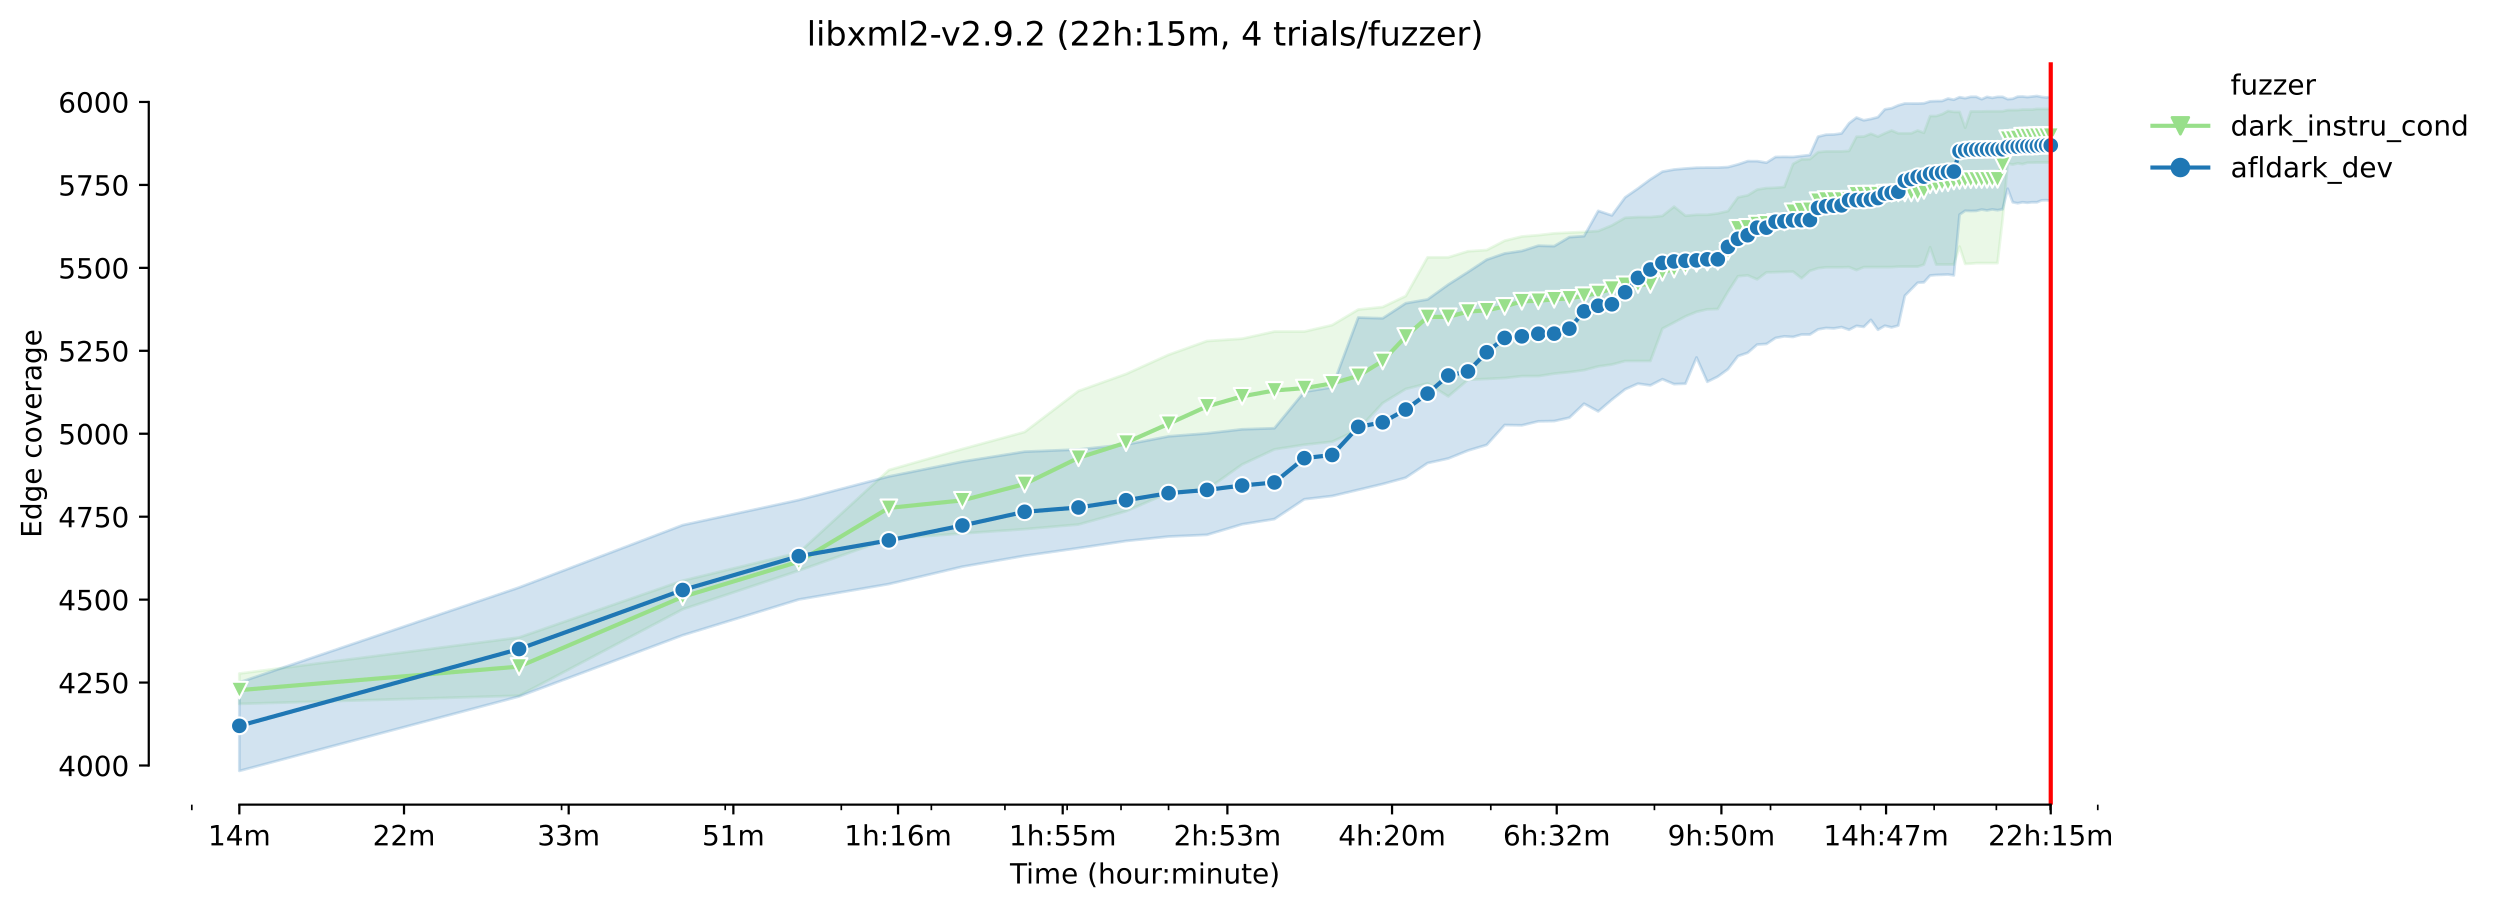 <?xml version="1.0" encoding="utf-8" standalone="no"?>
<!DOCTYPE svg PUBLIC "-//W3C//DTD SVG 1.1//EN"
  "http://www.w3.org/Graphics/SVG/1.1/DTD/svg11.dtd">
<!-- Created with matplotlib (https://matplotlib.org/) -->
<svg height="325.986pt" version="1.1" viewBox="0 0 896.143 325.986" width="896.143pt" xmlns="http://www.w3.org/2000/svg" xmlns:xlink="http://www.w3.org/1999/xlink">
 <defs>
  <style type="text/css">*{stroke-linecap:butt;stroke-linejoin:round;}</style>
 </defs>
 <g id="figure_1">
  <g id="patch_1">
   <path d="M 0 325.986 
L 896.143 325.986 
L 896.143 0 
L 0 0 
z
" style="fill:#ffffff;"/>
  </g>
  <g id="axes_1">
   <g id="patch_2">
    <path d="M 53.328 288.43 
L 767.568 288.43 
L 767.568 22.318 
L 53.328 22.318 
z
" style="fill:#ffffff;"/>
   </g>
   <g id="PolyCollection_1">
    <defs>
     <path d="M 85.794 -84.554 
L 85.794 -73.679 
L 186.062 -76.615 
L 244.715 -107.595 
L 286.33 -121.45 
L 318.609 -132.867 
L 344.983 -134.77 
L 367.282 -136.316 
L 386.598 -137.981 
L 403.636 -142.738 
L 418.877 -149.338 
L 432.664 -150.557 
L 445.251 -159.506 
L 456.829 -164.917 
L 467.55 -166.582 
L 477.53 -167.653 
L 486.866 -171.993 
L 495.635 -181.507 
L 503.904 -186.562 
L 511.725 -188.554 
L 519.145 -183.886 
L 526.203 -189.862 
L 532.932 -190.159 
L 539.362 -190.486 
L 545.519 -191.17 
L 551.424 -191.17 
L 557.097 -192.062 
L 562.557 -192.597 
L 567.818 -193.311 
L 572.894 -194.648 
L 577.798 -195.332 
L 582.541 -196.581 
L 587.134 -196.581 
L 591.585 -196.581 
L 595.904 -208.206 
L 600.097 -210.406 
L 604.172 -212.606 
L 608.135 -214.212 
L 611.993 -215.104 
L 615.75 -215.222 
L 619.413 -221.466 
L 622.985 -226.966 
L 626.471 -227.293 
L 629.875 -225.837 
L 633.2 -228.364 
L 636.451 -228.423 
L 639.63 -228.542 
L 642.741 -228.631 
L 645.787 -226.223 
L 648.77 -228.899 
L 651.692 -229.85 
L 654.557 -230.177 
L 657.365 -230.177 
L 660.121 -230.177 
L 662.825 -230.237 
L 665.479 -229.166 
L 668.086 -230.237 
L 670.646 -230.237 
L 673.162 -230.237 
L 675.635 -230.237 
L 678.066 -230.237 
L 680.457 -230.415 
L 682.809 -230.415 
L 685.124 -230.415 
L 687.402 -230.415 
L 689.645 -231.158 
L 691.853 -237.362 
L 694.028 -231.158 
L 696.172 -231.158 
L 698.283 -231.158 
L 700.365 -231.158 
L 702.417 -237.61 
L 704.44 -231.396 
L 706.435 -231.485 
L 708.403 -231.664 
L 710.345 -231.664 
L 712.261 -231.664 
L 714.152 -231.664 
L 716.019 -231.664 
L 717.861 -247.54 
L 719.681 -267.371 
L 721.478 -266.985 
L 723.253 -267.43 
L 725.006 -267.163 
L 726.739 -267.668 
L 728.451 -267.668 
L 730.143 -267.728 
L 731.815 -267.728 
L 733.468 -267.728 
L 735.103 -267.728 
L 735.103 -286.934 
L 735.103 -286.934 
L 733.468 -286.934 
L 731.815 -286.934 
L 730.143 -286.934 
L 728.451 -286.696 
L 726.739 -286.696 
L 725.006 -286.696 
L 723.253 -286.518 
L 721.478 -286.518 
L 719.681 -286.518 
L 717.861 -286.102 
L 716.019 -286.102 
L 714.152 -286.102 
L 712.261 -286.102 
L 710.345 -286.042 
L 708.403 -286.042 
L 706.435 -286.042 
L 704.44 -280.215 
L 702.417 -285.894 
L 700.365 -285.894 
L 698.283 -286.191 
L 696.172 -285.061 
L 694.028 -284.377 
L 691.853 -284.377 
L 689.645 -278.372 
L 687.402 -279.204 
L 685.124 -278.193 
L 682.809 -278.193 
L 680.457 -278.193 
L 678.066 -279.204 
L 675.635 -278.193 
L 673.162 -277.034 
L 670.646 -278.045 
L 668.086 -277.034 
L 665.479 -276.974 
L 662.825 -271.89 
L 660.121 -271.712 
L 657.365 -271.712 
L 654.557 -271.712 
L 651.692 -271.444 
L 648.77 -268.947 
L 645.787 -268.858 
L 642.741 -267.222 
L 639.63 -258.957 
L 636.451 -258.69 
L 633.2 -258.571 
L 629.875 -258.035 
L 626.471 -255.954 
L 622.985 -255.241 
L 619.413 -250.305 
L 615.75 -249.473 
L 611.993 -248.997 
L 608.135 -248.997 
L 604.172 -248.64 
L 600.097 -251.911 
L 595.904 -248.581 
L 591.585 -248.165 
L 587.134 -248.165 
L 582.541 -247.927 
L 577.798 -245.192 
L 572.894 -243.17 
L 567.818 -242.843 
L 562.557 -242.605 
L 557.097 -242.337 
L 551.424 -241.683 
L 545.519 -241.208 
L 539.362 -239.691 
L 532.932 -236.361 
L 526.203 -235.915 
L 519.145 -233.745 
L 511.725 -233.745 
L 503.904 -219.861 
L 495.635 -215.936 
L 486.866 -215.014 
L 477.53 -209.455 
L 467.55 -207.136 
L 456.829 -207.136 
L 445.251 -204.579 
L 432.664 -203.746 
L 418.877 -198.811 
L 403.636 -191.913 
L 386.598 -185.823 
L 367.282 -171.131 
L 344.983 -165.036 
L 318.609 -157.484 
L 286.33 -127.872 
L 244.715 -117.845 
L 186.062 -97.487 
L 85.794 -84.554 
z
" id="mce28bd7f6a" style="stroke:#98df8a;stroke-opacity:0.2;"/>
    </defs>
    <g clip-path="url(#p2e9d641d9a)">
     <use style="fill:#98df8a;fill-opacity:0.2;stroke:#98df8a;stroke-opacity:0.2;" x="0" xlink:href="#mce28bd7f6a" y="325.986"/>
    </g>
   </g>
   <g id="PolyCollection_2">
    <defs>
     <path d="M 85.794 -81.367 
L 85.794 -49.652 
L 186.062 -76.342 
L 244.715 -98.292 
L 286.33 -111.092 
L 318.609 -116.63 
L 344.983 -122.865 
L 367.282 -126.766 
L 386.598 -129.525 
L 403.636 -132.07 
L 418.877 -133.664 
L 432.664 -134.282 
L 445.251 -138.057 
L 456.829 -139.919 
L 467.55 -147.031 
L 477.53 -148.196 
L 486.866 -150.408 
L 495.635 -152.501 
L 503.904 -154.761 
L 511.725 -159.994 
L 519.145 -161.635 
L 526.203 -164.489 
L 532.932 -166.511 
L 539.362 -173.637 
L 545.519 -173.527 
L 551.424 -174.954 
L 557.097 -175.05 
L 562.557 -176.263 
L 567.818 -181.272 
L 572.894 -178.522 
L 577.798 -182.717 
L 582.541 -186.443 
L 587.134 -188.464 
L 591.585 -187.846 
L 595.904 -190.058 
L 600.097 -188.298 
L 604.172 -188.451 
L 608.135 -197.846 
L 611.993 -189.13 
L 615.75 -190.986 
L 619.413 -193.649 
L 622.985 -198.335 
L 626.471 -199.524 
L 629.875 -202.474 
L 633.2 -202.688 
L 636.451 -204.844 
L 639.63 -205.423 
L 642.741 -205.209 
L 645.787 -206.065 
L 648.77 -206.065 
L 651.692 -207.92 
L 654.557 -208.42 
L 657.365 -208.277 
L 660.121 -208.729 
L 662.825 -207.778 
L 665.479 -209.172 
L 668.086 -208.801 
L 670.646 -211.322 
L 673.162 -207.778 
L 675.635 -209.229 
L 678.066 -208.634 
L 680.457 -209.276 
L 682.809 -219.979 
L 685.124 -222.334 
L 687.402 -224.641 
L 689.645 -224.784 
L 691.853 -227.234 
L 694.028 -227.424 
L 696.172 -227.496 
L 698.283 -227.591 
L 700.365 -227.281 
L 702.417 -249.045 
L 704.44 -250.448 
L 706.435 -250.353 
L 708.403 -250.4 
L 710.345 -250.876 
L 712.261 -250.564 
L 714.152 -250.924 
L 716.019 -250.638 
L 717.861 -250.986 
L 719.681 -258.333 
L 721.478 -253.484 
L 723.253 -253.136 
L 725.006 -253.492 
L 726.739 -253.302 
L 728.451 -253.492 
L 730.143 -253.469 
L 731.815 -254.158 
L 733.468 -254.23 
L 735.103 -254.04 
L 735.103 -291.239 
L 735.103 -291.239 
L 733.468 -291.054 
L 731.815 -291.239 
L 730.143 -291.572 
L 728.451 -291.382 
L 726.739 -291.192 
L 725.006 -291.382 
L 723.253 -291.334 
L 721.478 -290.583 
L 719.681 -290.442 
L 717.861 -291.263 
L 716.019 -291.263 
L 714.152 -290.906 
L 712.261 -291.263 
L 710.345 -290.431 
L 708.403 -291.287 
L 706.435 -291.287 
L 704.44 -290.787 
L 702.417 -291.144 
L 700.365 -290.24 
L 698.283 -290.645 
L 696.172 -289.788 
L 694.028 -289.741 
L 691.853 -289.646 
L 689.645 -288.958 
L 687.402 -288.863 
L 685.124 -288.885 
L 682.809 -288.885 
L 680.457 -288.219 
L 678.066 -287.196 
L 675.635 -286.794 
L 673.162 -283.985 
L 670.646 -283.343 
L 668.086 -282.853 
L 665.479 -283.842 
L 662.825 -281.822 
L 660.121 -278.158 
L 657.365 -277.777 
L 654.557 -277.706 
L 651.692 -277.001 
L 648.77 -270.427 
L 645.787 -270.071 
L 642.741 -269.721 
L 639.63 -269.761 
L 636.451 -269.714 
L 633.2 -267.668 
L 629.875 -268.215 
L 626.471 -268.217 
L 622.985 -267.05 
L 619.413 -266.099 
L 615.75 -265.908 
L 611.993 -265.908 
L 608.135 -265.861 
L 604.172 -265.575 
L 600.097 -265.218 
L 595.904 -264.457 
L 591.585 -261.698 
L 587.134 -258.416 
L 582.541 -255.229 
L 577.798 -248.768 
L 572.894 -250.4 
L 567.818 -241.331 
L 562.557 -240.982 
L 557.097 -237.747 
L 551.424 -237.912 
L 545.519 -236.034 
L 539.362 -235.13 
L 532.932 -232.918 
L 526.203 -228.471 
L 519.145 -223.975 
L 511.725 -218.648 
L 503.904 -217.292 
L 495.635 -211.886 
L 486.866 -212.158 
L 477.53 -187.156 
L 467.55 -185.547 
L 456.829 -172.481 
L 445.251 -172.1 
L 432.664 -170.649 
L 418.877 -169.579 
L 403.636 -166.63 
L 386.598 -164.87 
L 367.282 -164.085 
L 344.983 -160.517 
L 318.609 -155.199 
L 286.33 -146.757 
L 244.715 -137.755 
L 186.062 -115.397 
L 85.794 -81.367 
z
" id="m168a3836e1" style="stroke:#1f77b4;stroke-opacity:0.2;"/>
    </defs>
    <g clip-path="url(#p2e9d641d9a)">
     <use style="fill:#1f77b4;fill-opacity:0.2;stroke:#1f77b4;stroke-opacity:0.2;" x="0" xlink:href="#m168a3836e1" y="325.986"/>
    </g>
   </g>
   <g id="matplotlib.axis_1">
    <g id="xtick_1">
     <g id="line2d_1">
      <defs>
       <path d="M 0 0 
L 0 3.5 
" id="m781c93db51" style="stroke:#000000;stroke-width:0.8;"/>
      </defs>
      <g>
       <use style="stroke:#000000;stroke-width:0.8;" x="85.794" xlink:href="#m781c93db51" y="288.43"/>
      </g>
     </g>
     <g id="text_1">
      <!-- 14m -->
      <g transform="translate(74.561 303.029)scale(0.1 -0.1)">
       <defs>
        <path d="M 12.406 8.297 
L 28.516 8.297 
L 28.516 63.922 
L 10.984 60.406 
L 10.984 69.391 
L 28.422 72.906 
L 38.281 72.906 
L 38.281 8.297 
L 54.391 8.297 
L 54.391 0 
L 12.406 0 
z
" id="DejaVuSans-49"/>
        <path d="M 37.797 64.312 
L 12.891 25.391 
L 37.797 25.391 
z
M 35.203 72.906 
L 47.609 72.906 
L 47.609 25.391 
L 58.016 25.391 
L 58.016 17.188 
L 47.609 17.188 
L 47.609 0 
L 37.797 0 
L 37.797 17.188 
L 4.891 17.188 
L 4.891 26.703 
z
" id="DejaVuSans-52"/>
        <path d="M 52 44.188 
Q 55.375 50.25 60.062 53.125 
Q 64.75 56 71.094 56 
Q 79.641 56 84.281 50.016 
Q 88.922 44.047 88.922 33.016 
L 88.922 0 
L 79.891 0 
L 79.891 32.719 
Q 79.891 40.578 77.094 44.375 
Q 74.312 48.188 68.609 48.188 
Q 61.625 48.188 57.562 43.547 
Q 53.516 38.922 53.516 30.906 
L 53.516 0 
L 44.484 0 
L 44.484 32.719 
Q 44.484 40.625 41.703 44.406 
Q 38.922 48.188 33.109 48.188 
Q 26.219 48.188 22.156 43.531 
Q 18.109 38.875 18.109 30.906 
L 18.109 0 
L 9.078 0 
L 9.078 54.688 
L 18.109 54.688 
L 18.109 46.188 
Q 21.188 51.219 25.484 53.609 
Q 29.781 56 35.688 56 
Q 41.656 56 45.828 52.969 
Q 50 49.953 52 44.188 
z
" id="DejaVuSans-109"/>
       </defs>
       <use xlink:href="#DejaVuSans-49"/>
       <use x="63.623" xlink:href="#DejaVuSans-52"/>
       <use x="127.246" xlink:href="#DejaVuSans-109"/>
      </g>
     </g>
    </g>
    <g id="xtick_2">
     <g id="line2d_2">
      <g>
       <use style="stroke:#000000;stroke-width:0.8;" x="144.822" xlink:href="#m781c93db51" y="288.43"/>
      </g>
     </g>
     <g id="text_2">
      <!-- 22m -->
      <g transform="translate(133.589 303.029)scale(0.1 -0.1)">
       <defs>
        <path d="M 19.188 8.297 
L 53.609 8.297 
L 53.609 0 
L 7.328 0 
L 7.328 8.297 
Q 12.938 14.109 22.625 23.891 
Q 32.328 33.688 34.812 36.531 
Q 39.547 41.844 41.422 45.531 
Q 43.312 49.219 43.312 52.781 
Q 43.312 58.594 39.234 62.25 
Q 35.156 65.922 28.609 65.922 
Q 23.969 65.922 18.812 64.312 
Q 13.672 62.703 7.812 59.422 
L 7.812 69.391 
Q 13.766 71.781 18.938 73 
Q 24.125 74.219 28.422 74.219 
Q 39.75 74.219 46.484 68.547 
Q 53.219 62.891 53.219 53.422 
Q 53.219 48.922 51.531 44.891 
Q 49.859 40.875 45.406 35.406 
Q 44.188 33.984 37.641 27.219 
Q 31.109 20.453 19.188 8.297 
z
" id="DejaVuSans-50"/>
       </defs>
       <use xlink:href="#DejaVuSans-50"/>
       <use x="63.623" xlink:href="#DejaVuSans-50"/>
       <use x="127.246" xlink:href="#DejaVuSans-109"/>
      </g>
     </g>
    </g>
    <g id="xtick_3">
     <g id="line2d_3">
      <g>
       <use style="stroke:#000000;stroke-width:0.8;" x="203.85" xlink:href="#m781c93db51" y="288.43"/>
      </g>
     </g>
     <g id="text_3">
      <!-- 33m -->
      <g transform="translate(192.617 303.029)scale(0.1 -0.1)">
       <defs>
        <path d="M 40.578 39.312 
Q 47.656 37.797 51.625 33 
Q 55.609 28.219 55.609 21.188 
Q 55.609 10.406 48.188 4.484 
Q 40.766 -1.422 27.094 -1.422 
Q 22.516 -1.422 17.656 -0.516 
Q 12.797 0.391 7.625 2.203 
L 7.625 11.719 
Q 11.719 9.328 16.594 8.109 
Q 21.484 6.891 26.812 6.891 
Q 36.078 6.891 40.938 10.547 
Q 45.797 14.203 45.797 21.188 
Q 45.797 27.641 41.281 31.266 
Q 36.766 34.906 28.719 34.906 
L 20.219 34.906 
L 20.219 43.016 
L 29.109 43.016 
Q 36.375 43.016 40.234 45.922 
Q 44.094 48.828 44.094 54.297 
Q 44.094 59.906 40.109 62.906 
Q 36.141 65.922 28.719 65.922 
Q 24.656 65.922 20.016 65.031 
Q 15.375 64.156 9.812 62.312 
L 9.812 71.094 
Q 15.438 72.656 20.344 73.438 
Q 25.25 74.219 29.594 74.219 
Q 40.828 74.219 47.359 69.109 
Q 53.906 64.016 53.906 55.328 
Q 53.906 49.266 50.438 45.094 
Q 46.969 40.922 40.578 39.312 
z
" id="DejaVuSans-51"/>
       </defs>
       <use xlink:href="#DejaVuSans-51"/>
       <use x="63.623" xlink:href="#DejaVuSans-51"/>
       <use x="127.246" xlink:href="#DejaVuSans-109"/>
      </g>
     </g>
    </g>
    <g id="xtick_4">
     <g id="line2d_4">
      <g>
       <use style="stroke:#000000;stroke-width:0.8;" x="262.878" xlink:href="#m781c93db51" y="288.43"/>
      </g>
     </g>
     <g id="text_4">
      <!-- 51m -->
      <g transform="translate(251.646 303.029)scale(0.1 -0.1)">
       <defs>
        <path d="M 10.797 72.906 
L 49.516 72.906 
L 49.516 64.594 
L 19.828 64.594 
L 19.828 46.734 
Q 21.969 47.469 24.109 47.828 
Q 26.266 48.188 28.422 48.188 
Q 40.625 48.188 47.75 41.5 
Q 54.891 34.812 54.891 23.391 
Q 54.891 11.625 47.562 5.094 
Q 40.234 -1.422 26.906 -1.422 
Q 22.312 -1.422 17.547 -0.641 
Q 12.797 0.141 7.719 1.703 
L 7.719 11.625 
Q 12.109 9.234 16.797 8.062 
Q 21.484 6.891 26.703 6.891 
Q 35.156 6.891 40.078 11.328 
Q 45.016 15.766 45.016 23.391 
Q 45.016 31 40.078 35.438 
Q 35.156 39.891 26.703 39.891 
Q 22.75 39.891 18.812 39.016 
Q 14.891 38.141 10.797 36.281 
z
" id="DejaVuSans-53"/>
       </defs>
       <use xlink:href="#DejaVuSans-53"/>
       <use x="63.623" xlink:href="#DejaVuSans-49"/>
       <use x="127.246" xlink:href="#DejaVuSans-109"/>
      </g>
     </g>
    </g>
    <g id="xtick_5">
     <g id="line2d_5">
      <g>
       <use style="stroke:#000000;stroke-width:0.8;" x="321.907" xlink:href="#m781c93db51" y="288.43"/>
      </g>
     </g>
     <g id="text_5">
      <!-- 1h:16m -->
      <g transform="translate(302.639 303.029)scale(0.1 -0.1)">
       <defs>
        <path d="M 54.891 33.016 
L 54.891 0 
L 45.906 0 
L 45.906 32.719 
Q 45.906 40.484 42.875 44.328 
Q 39.844 48.188 33.797 48.188 
Q 26.516 48.188 22.312 43.547 
Q 18.109 38.922 18.109 30.906 
L 18.109 0 
L 9.078 0 
L 9.078 75.984 
L 18.109 75.984 
L 18.109 46.188 
Q 21.344 51.125 25.703 53.562 
Q 30.078 56 35.797 56 
Q 45.219 56 50.047 50.172 
Q 54.891 44.344 54.891 33.016 
z
" id="DejaVuSans-104"/>
        <path d="M 11.719 12.406 
L 22.016 12.406 
L 22.016 0 
L 11.719 0 
z
M 11.719 51.703 
L 22.016 51.703 
L 22.016 39.312 
L 11.719 39.312 
z
" id="DejaVuSans-58"/>
        <path d="M 33.016 40.375 
Q 26.375 40.375 22.484 35.828 
Q 18.609 31.297 18.609 23.391 
Q 18.609 15.531 22.484 10.953 
Q 26.375 6.391 33.016 6.391 
Q 39.656 6.391 43.531 10.953 
Q 47.406 15.531 47.406 23.391 
Q 47.406 31.297 43.531 35.828 
Q 39.656 40.375 33.016 40.375 
z
M 52.594 71.297 
L 52.594 62.312 
Q 48.875 64.062 45.094 64.984 
Q 41.312 65.922 37.594 65.922 
Q 27.828 65.922 22.672 59.328 
Q 17.531 52.734 16.797 39.406 
Q 19.672 43.656 24.016 45.922 
Q 28.375 48.188 33.594 48.188 
Q 44.578 48.188 50.953 41.516 
Q 57.328 34.859 57.328 23.391 
Q 57.328 12.156 50.688 5.359 
Q 44.047 -1.422 33.016 -1.422 
Q 20.359 -1.422 13.672 8.266 
Q 6.984 17.969 6.984 36.375 
Q 6.984 53.656 15.188 63.938 
Q 23.391 74.219 37.203 74.219 
Q 40.922 74.219 44.703 73.484 
Q 48.484 72.75 52.594 71.297 
z
" id="DejaVuSans-54"/>
       </defs>
       <use xlink:href="#DejaVuSans-49"/>
       <use x="63.623" xlink:href="#DejaVuSans-104"/>
       <use x="127.002" xlink:href="#DejaVuSans-58"/>
       <use x="160.693" xlink:href="#DejaVuSans-49"/>
       <use x="224.316" xlink:href="#DejaVuSans-54"/>
       <use x="287.939" xlink:href="#DejaVuSans-109"/>
      </g>
     </g>
    </g>
    <g id="xtick_6">
     <g id="line2d_6">
      <g>
       <use style="stroke:#000000;stroke-width:0.8;" x="380.935" xlink:href="#m781c93db51" y="288.43"/>
      </g>
     </g>
     <g id="text_6">
      <!-- 1h:55m -->
      <g transform="translate(361.668 303.029)scale(0.1 -0.1)">
       <use xlink:href="#DejaVuSans-49"/>
       <use x="63.623" xlink:href="#DejaVuSans-104"/>
       <use x="127.002" xlink:href="#DejaVuSans-58"/>
       <use x="160.693" xlink:href="#DejaVuSans-53"/>
       <use x="224.316" xlink:href="#DejaVuSans-53"/>
       <use x="287.939" xlink:href="#DejaVuSans-109"/>
      </g>
     </g>
    </g>
    <g id="xtick_7">
     <g id="line2d_7">
      <g>
       <use style="stroke:#000000;stroke-width:0.8;" x="439.963" xlink:href="#m781c93db51" y="288.43"/>
      </g>
     </g>
     <g id="text_7">
      <!-- 2h:53m -->
      <g transform="translate(420.696 303.029)scale(0.1 -0.1)">
       <use xlink:href="#DejaVuSans-50"/>
       <use x="63.623" xlink:href="#DejaVuSans-104"/>
       <use x="127.002" xlink:href="#DejaVuSans-58"/>
       <use x="160.693" xlink:href="#DejaVuSans-53"/>
       <use x="224.316" xlink:href="#DejaVuSans-51"/>
       <use x="287.939" xlink:href="#DejaVuSans-109"/>
      </g>
     </g>
    </g>
    <g id="xtick_8">
     <g id="line2d_8">
      <g>
       <use style="stroke:#000000;stroke-width:0.8;" x="498.991" xlink:href="#m781c93db51" y="288.43"/>
      </g>
     </g>
     <g id="text_8">
      <!-- 4h:20m -->
      <g transform="translate(479.724 303.029)scale(0.1 -0.1)">
       <defs>
        <path d="M 31.781 66.406 
Q 24.172 66.406 20.328 58.906 
Q 16.5 51.422 16.5 36.375 
Q 16.5 21.391 20.328 13.891 
Q 24.172 6.391 31.781 6.391 
Q 39.453 6.391 43.281 13.891 
Q 47.125 21.391 47.125 36.375 
Q 47.125 51.422 43.281 58.906 
Q 39.453 66.406 31.781 66.406 
z
M 31.781 74.219 
Q 44.047 74.219 50.516 64.516 
Q 56.984 54.828 56.984 36.375 
Q 56.984 17.969 50.516 8.266 
Q 44.047 -1.422 31.781 -1.422 
Q 19.531 -1.422 13.062 8.266 
Q 6.594 17.969 6.594 36.375 
Q 6.594 54.828 13.062 64.516 
Q 19.531 74.219 31.781 74.219 
z
" id="DejaVuSans-48"/>
       </defs>
       <use xlink:href="#DejaVuSans-52"/>
       <use x="63.623" xlink:href="#DejaVuSans-104"/>
       <use x="127.002" xlink:href="#DejaVuSans-58"/>
       <use x="160.693" xlink:href="#DejaVuSans-50"/>
       <use x="224.316" xlink:href="#DejaVuSans-48"/>
       <use x="287.939" xlink:href="#DejaVuSans-109"/>
      </g>
     </g>
    </g>
    <g id="xtick_9">
     <g id="line2d_9">
      <g>
       <use style="stroke:#000000;stroke-width:0.8;" x="558.02" xlink:href="#m781c93db51" y="288.43"/>
      </g>
     </g>
     <g id="text_9">
      <!-- 6h:32m -->
      <g transform="translate(538.752 303.029)scale(0.1 -0.1)">
       <use xlink:href="#DejaVuSans-54"/>
       <use x="63.623" xlink:href="#DejaVuSans-104"/>
       <use x="127.002" xlink:href="#DejaVuSans-58"/>
       <use x="160.693" xlink:href="#DejaVuSans-51"/>
       <use x="224.316" xlink:href="#DejaVuSans-50"/>
       <use x="287.939" xlink:href="#DejaVuSans-109"/>
      </g>
     </g>
    </g>
    <g id="xtick_10">
     <g id="line2d_10">
      <g>
       <use style="stroke:#000000;stroke-width:0.8;" x="617.048" xlink:href="#m781c93db51" y="288.43"/>
      </g>
     </g>
     <g id="text_10">
      <!-- 9h:50m -->
      <g transform="translate(597.781 303.029)scale(0.1 -0.1)">
       <defs>
        <path d="M 10.984 1.516 
L 10.984 10.5 
Q 14.703 8.734 18.5 7.812 
Q 22.312 6.891 25.984 6.891 
Q 35.75 6.891 40.891 13.453 
Q 46.047 20.016 46.781 33.406 
Q 43.953 29.203 39.594 26.953 
Q 35.25 24.703 29.984 24.703 
Q 19.047 24.703 12.672 31.312 
Q 6.297 37.938 6.297 49.422 
Q 6.297 60.641 12.938 67.422 
Q 19.578 74.219 30.609 74.219 
Q 43.266 74.219 49.922 64.516 
Q 56.594 54.828 56.594 36.375 
Q 56.594 19.141 48.406 8.859 
Q 40.234 -1.422 26.422 -1.422 
Q 22.703 -1.422 18.891 -0.688 
Q 15.094 0.047 10.984 1.516 
z
M 30.609 32.422 
Q 37.25 32.422 41.125 36.953 
Q 45.016 41.5 45.016 49.422 
Q 45.016 57.281 41.125 61.844 
Q 37.25 66.406 30.609 66.406 
Q 23.969 66.406 20.094 61.844 
Q 16.219 57.281 16.219 49.422 
Q 16.219 41.5 20.094 36.953 
Q 23.969 32.422 30.609 32.422 
z
" id="DejaVuSans-57"/>
       </defs>
       <use xlink:href="#DejaVuSans-57"/>
       <use x="63.623" xlink:href="#DejaVuSans-104"/>
       <use x="127.002" xlink:href="#DejaVuSans-58"/>
       <use x="160.693" xlink:href="#DejaVuSans-53"/>
       <use x="224.316" xlink:href="#DejaVuSans-48"/>
       <use x="287.939" xlink:href="#DejaVuSans-109"/>
      </g>
     </g>
    </g>
    <g id="xtick_11">
     <g id="line2d_11">
      <g>
       <use style="stroke:#000000;stroke-width:0.8;" x="676.076" xlink:href="#m781c93db51" y="288.43"/>
      </g>
     </g>
     <g id="text_11">
      <!-- 14h:47m -->
      <g transform="translate(653.628 303.029)scale(0.1 -0.1)">
       <defs>
        <path d="M 8.203 72.906 
L 55.078 72.906 
L 55.078 68.703 
L 28.609 0 
L 18.312 0 
L 43.219 64.594 
L 8.203 64.594 
z
" id="DejaVuSans-55"/>
       </defs>
       <use xlink:href="#DejaVuSans-49"/>
       <use x="63.623" xlink:href="#DejaVuSans-52"/>
       <use x="127.246" xlink:href="#DejaVuSans-104"/>
       <use x="190.625" xlink:href="#DejaVuSans-58"/>
       <use x="224.316" xlink:href="#DejaVuSans-52"/>
       <use x="287.939" xlink:href="#DejaVuSans-55"/>
       <use x="351.562" xlink:href="#DejaVuSans-109"/>
      </g>
     </g>
    </g>
    <g id="xtick_12">
     <g id="line2d_12">
      <g>
       <use style="stroke:#000000;stroke-width:0.8;" x="735.104" xlink:href="#m781c93db51" y="288.43"/>
      </g>
     </g>
     <g id="text_12">
      <!-- 22h:15m -->
      <g transform="translate(712.656 303.029)scale(0.1 -0.1)">
       <use xlink:href="#DejaVuSans-50"/>
       <use x="63.623" xlink:href="#DejaVuSans-50"/>
       <use x="127.246" xlink:href="#DejaVuSans-104"/>
       <use x="190.625" xlink:href="#DejaVuSans-58"/>
       <use x="224.316" xlink:href="#DejaVuSans-49"/>
       <use x="287.939" xlink:href="#DejaVuSans-53"/>
       <use x="351.562" xlink:href="#DejaVuSans-109"/>
      </g>
     </g>
    </g>
    <g id="xtick_13">
     <g id="line2d_13">
      <defs>
       <path d="M 0 0 
L 0 2 
" id="m88c8f3874f" style="stroke:#000000;stroke-width:0.6;"/>
      </defs>
      <g>
       <use style="stroke:#000000;stroke-width:0.6;" x="68.756" xlink:href="#m88c8f3874f" y="288.43"/>
      </g>
     </g>
    </g>
    <g id="xtick_14">
     <g id="line2d_14">
      <g>
       <use style="stroke:#000000;stroke-width:0.6;" x="201.303" xlink:href="#m88c8f3874f" y="288.43"/>
      </g>
     </g>
    </g>
    <g id="xtick_15">
     <g id="line2d_15">
      <g>
       <use style="stroke:#000000;stroke-width:0.6;" x="259.956" xlink:href="#m88c8f3874f" y="288.43"/>
      </g>
     </g>
    </g>
    <g id="xtick_16">
     <g id="line2d_16">
      <g>
       <use style="stroke:#000000;stroke-width:0.6;" x="301.571" xlink:href="#m88c8f3874f" y="288.43"/>
      </g>
     </g>
    </g>
    <g id="xtick_17">
     <g id="line2d_17">
      <g>
       <use style="stroke:#000000;stroke-width:0.6;" x="333.85" xlink:href="#m88c8f3874f" y="288.43"/>
      </g>
     </g>
    </g>
    <g id="xtick_18">
     <g id="line2d_18">
      <g>
       <use style="stroke:#000000;stroke-width:0.6;" x="360.224" xlink:href="#m88c8f3874f" y="288.43"/>
      </g>
     </g>
    </g>
    <g id="xtick_19">
     <g id="line2d_19">
      <g>
       <use style="stroke:#000000;stroke-width:0.6;" x="382.523" xlink:href="#m88c8f3874f" y="288.43"/>
      </g>
     </g>
    </g>
    <g id="xtick_20">
     <g id="line2d_20">
      <g>
       <use style="stroke:#000000;stroke-width:0.6;" x="401.839" xlink:href="#m88c8f3874f" y="288.43"/>
      </g>
     </g>
    </g>
    <g id="xtick_21">
     <g id="line2d_21">
      <g>
       <use style="stroke:#000000;stroke-width:0.6;" x="418.877" xlink:href="#m88c8f3874f" y="288.43"/>
      </g>
     </g>
    </g>
    <g id="xtick_22">
     <g id="line2d_22">
      <g>
       <use style="stroke:#000000;stroke-width:0.6;" x="534.386" xlink:href="#m88c8f3874f" y="288.43"/>
      </g>
     </g>
    </g>
    <g id="xtick_23">
     <g id="line2d_23">
      <g>
       <use style="stroke:#000000;stroke-width:0.6;" x="593.039" xlink:href="#m88c8f3874f" y="288.43"/>
      </g>
     </g>
    </g>
    <g id="xtick_24">
     <g id="line2d_24">
      <g>
       <use style="stroke:#000000;stroke-width:0.6;" x="634.654" xlink:href="#m88c8f3874f" y="288.43"/>
      </g>
     </g>
    </g>
    <g id="xtick_25">
     <g id="line2d_25">
      <g>
       <use style="stroke:#000000;stroke-width:0.6;" x="666.933" xlink:href="#m88c8f3874f" y="288.43"/>
      </g>
     </g>
    </g>
    <g id="xtick_26">
     <g id="line2d_26">
      <g>
       <use style="stroke:#000000;stroke-width:0.6;" x="693.307" xlink:href="#m88c8f3874f" y="288.43"/>
      </g>
     </g>
    </g>
    <g id="xtick_27">
     <g id="line2d_27">
      <g>
       <use style="stroke:#000000;stroke-width:0.6;" x="715.606" xlink:href="#m88c8f3874f" y="288.43"/>
      </g>
     </g>
    </g>
    <g id="xtick_28">
     <g id="line2d_28">
      <g>
       <use style="stroke:#000000;stroke-width:0.6;" x="734.922" xlink:href="#m88c8f3874f" y="288.43"/>
      </g>
     </g>
    </g>
    <g id="xtick_29">
     <g id="line2d_29">
      <g>
       <use style="stroke:#000000;stroke-width:0.6;" x="751.96" xlink:href="#m88c8f3874f" y="288.43"/>
      </g>
     </g>
    </g>
    <g id="text_13">
     <!-- Time (hour:minute) -->
     <g transform="translate(362.041 316.707)scale(0.1 -0.1)">
      <defs>
       <path d="M -0.297 72.906 
L 61.375 72.906 
L 61.375 64.594 
L 35.5 64.594 
L 35.5 0 
L 25.594 0 
L 25.594 64.594 
L -0.297 64.594 
z
" id="DejaVuSans-84"/>
       <path d="M 9.422 54.688 
L 18.406 54.688 
L 18.406 0 
L 9.422 0 
z
M 9.422 75.984 
L 18.406 75.984 
L 18.406 64.594 
L 9.422 64.594 
z
" id="DejaVuSans-105"/>
       <path d="M 56.203 29.594 
L 56.203 25.203 
L 14.891 25.203 
Q 15.484 15.922 20.484 11.062 
Q 25.484 6.203 34.422 6.203 
Q 39.594 6.203 44.453 7.469 
Q 49.312 8.734 54.109 11.281 
L 54.109 2.781 
Q 49.266 0.734 44.188 -0.344 
Q 39.109 -1.422 33.891 -1.422 
Q 20.797 -1.422 13.156 6.188 
Q 5.516 13.812 5.516 26.812 
Q 5.516 40.234 12.766 48.109 
Q 20.016 56 32.328 56 
Q 43.359 56 49.781 48.891 
Q 56.203 41.797 56.203 29.594 
z
M 47.219 32.234 
Q 47.125 39.594 43.094 43.984 
Q 39.062 48.391 32.422 48.391 
Q 24.906 48.391 20.391 44.141 
Q 15.875 39.891 15.188 32.172 
z
" id="DejaVuSans-101"/>
       <path id="DejaVuSans-32"/>
       <path d="M 31 75.875 
Q 24.469 64.656 21.281 53.656 
Q 18.109 42.672 18.109 31.391 
Q 18.109 20.125 21.312 9.062 
Q 24.516 -2 31 -13.188 
L 23.188 -13.188 
Q 15.875 -1.703 12.234 9.375 
Q 8.594 20.453 8.594 31.391 
Q 8.594 42.281 12.203 53.312 
Q 15.828 64.359 23.188 75.875 
z
" id="DejaVuSans-40"/>
       <path d="M 30.609 48.391 
Q 23.391 48.391 19.188 42.75 
Q 14.984 37.109 14.984 27.297 
Q 14.984 17.484 19.156 11.844 
Q 23.344 6.203 30.609 6.203 
Q 37.797 6.203 41.984 11.859 
Q 46.188 17.531 46.188 27.297 
Q 46.188 37.016 41.984 42.703 
Q 37.797 48.391 30.609 48.391 
z
M 30.609 56 
Q 42.328 56 49.016 48.375 
Q 55.719 40.766 55.719 27.297 
Q 55.719 13.875 49.016 6.219 
Q 42.328 -1.422 30.609 -1.422 
Q 18.844 -1.422 12.172 6.219 
Q 5.516 13.875 5.516 27.297 
Q 5.516 40.766 12.172 48.375 
Q 18.844 56 30.609 56 
z
" id="DejaVuSans-111"/>
       <path d="M 8.5 21.578 
L 8.5 54.688 
L 17.484 54.688 
L 17.484 21.922 
Q 17.484 14.156 20.5 10.266 
Q 23.531 6.391 29.594 6.391 
Q 36.859 6.391 41.078 11.031 
Q 45.312 15.672 45.312 23.688 
L 45.312 54.688 
L 54.297 54.688 
L 54.297 0 
L 45.312 0 
L 45.312 8.406 
Q 42.047 3.422 37.719 1 
Q 33.406 -1.422 27.688 -1.422 
Q 18.266 -1.422 13.375 4.438 
Q 8.5 10.297 8.5 21.578 
z
M 31.109 56 
z
" id="DejaVuSans-117"/>
       <path d="M 41.109 46.297 
Q 39.594 47.172 37.812 47.578 
Q 36.031 48 33.891 48 
Q 26.266 48 22.188 43.047 
Q 18.109 38.094 18.109 28.812 
L 18.109 0 
L 9.078 0 
L 9.078 54.688 
L 18.109 54.688 
L 18.109 46.188 
Q 20.953 51.172 25.484 53.578 
Q 30.031 56 36.531 56 
Q 37.453 56 38.578 55.875 
Q 39.703 55.766 41.062 55.516 
z
" id="DejaVuSans-114"/>
       <path d="M 54.891 33.016 
L 54.891 0 
L 45.906 0 
L 45.906 32.719 
Q 45.906 40.484 42.875 44.328 
Q 39.844 48.188 33.797 48.188 
Q 26.516 48.188 22.312 43.547 
Q 18.109 38.922 18.109 30.906 
L 18.109 0 
L 9.078 0 
L 9.078 54.688 
L 18.109 54.688 
L 18.109 46.188 
Q 21.344 51.125 25.703 53.562 
Q 30.078 56 35.797 56 
Q 45.219 56 50.047 50.172 
Q 54.891 44.344 54.891 33.016 
z
" id="DejaVuSans-110"/>
       <path d="M 18.312 70.219 
L 18.312 54.688 
L 36.812 54.688 
L 36.812 47.703 
L 18.312 47.703 
L 18.312 18.016 
Q 18.312 11.328 20.141 9.422 
Q 21.969 7.516 27.594 7.516 
L 36.812 7.516 
L 36.812 0 
L 27.594 0 
Q 17.188 0 13.234 3.875 
Q 9.281 7.766 9.281 18.016 
L 9.281 47.703 
L 2.688 47.703 
L 2.688 54.688 
L 9.281 54.688 
L 9.281 70.219 
z
" id="DejaVuSans-116"/>
       <path d="M 8.016 75.875 
L 15.828 75.875 
Q 23.141 64.359 26.781 53.312 
Q 30.422 42.281 30.422 31.391 
Q 30.422 20.453 26.781 9.375 
Q 23.141 -1.703 15.828 -13.188 
L 8.016 -13.188 
Q 14.5 -2 17.703 9.062 
Q 20.906 20.125 20.906 31.391 
Q 20.906 42.672 17.703 53.656 
Q 14.5 64.656 8.016 75.875 
z
" id="DejaVuSans-41"/>
      </defs>
      <use xlink:href="#DejaVuSans-84"/>
      <use x="57.959" xlink:href="#DejaVuSans-105"/>
      <use x="85.742" xlink:href="#DejaVuSans-109"/>
      <use x="183.154" xlink:href="#DejaVuSans-101"/>
      <use x="244.678" xlink:href="#DejaVuSans-32"/>
      <use x="276.465" xlink:href="#DejaVuSans-40"/>
      <use x="315.479" xlink:href="#DejaVuSans-104"/>
      <use x="378.857" xlink:href="#DejaVuSans-111"/>
      <use x="440.039" xlink:href="#DejaVuSans-117"/>
      <use x="503.418" xlink:href="#DejaVuSans-114"/>
      <use x="542.781" xlink:href="#DejaVuSans-58"/>
      <use x="576.473" xlink:href="#DejaVuSans-109"/>
      <use x="673.885" xlink:href="#DejaVuSans-105"/>
      <use x="701.668" xlink:href="#DejaVuSans-110"/>
      <use x="765.047" xlink:href="#DejaVuSans-117"/>
      <use x="828.426" xlink:href="#DejaVuSans-116"/>
      <use x="867.635" xlink:href="#DejaVuSans-101"/>
      <use x="929.158" xlink:href="#DejaVuSans-41"/>
     </g>
    </g>
   </g>
   <g id="matplotlib.axis_2">
    <g id="ytick_1">
     <g id="line2d_30">
      <defs>
       <path d="M 0 0 
L -3.5 0 
" id="mb802a02406" style="stroke:#000000;stroke-width:0.8;"/>
      </defs>
      <g>
       <use style="stroke:#000000;stroke-width:0.8;" x="53.328" xlink:href="#mb802a02406" y="274.405"/>
      </g>
     </g>
     <g id="text_14">
      <!-- 4000 -->
      <g transform="translate(20.878 278.204)scale(0.1 -0.1)">
       <use xlink:href="#DejaVuSans-52"/>
       <use x="63.623" xlink:href="#DejaVuSans-48"/>
       <use x="127.246" xlink:href="#DejaVuSans-48"/>
       <use x="190.869" xlink:href="#DejaVuSans-48"/>
      </g>
     </g>
    </g>
    <g id="ytick_2">
     <g id="line2d_31">
      <g>
       <use style="stroke:#000000;stroke-width:0.8;" x="53.328" xlink:href="#mb802a02406" y="244.673"/>
      </g>
     </g>
     <g id="text_15">
      <!-- 4250 -->
      <g transform="translate(20.878 248.473)scale(0.1 -0.1)">
       <use xlink:href="#DejaVuSans-52"/>
       <use x="63.623" xlink:href="#DejaVuSans-50"/>
       <use x="127.246" xlink:href="#DejaVuSans-53"/>
       <use x="190.869" xlink:href="#DejaVuSans-48"/>
      </g>
     </g>
    </g>
    <g id="ytick_3">
     <g id="line2d_32">
      <g>
       <use style="stroke:#000000;stroke-width:0.8;" x="53.328" xlink:href="#mb802a02406" y="214.942"/>
      </g>
     </g>
     <g id="text_16">
      <!-- 4500 -->
      <g transform="translate(20.878 218.741)scale(0.1 -0.1)">
       <use xlink:href="#DejaVuSans-52"/>
       <use x="63.623" xlink:href="#DejaVuSans-53"/>
       <use x="127.246" xlink:href="#DejaVuSans-48"/>
       <use x="190.869" xlink:href="#DejaVuSans-48"/>
      </g>
     </g>
    </g>
    <g id="ytick_4">
     <g id="line2d_33">
      <g>
       <use style="stroke:#000000;stroke-width:0.8;" x="53.328" xlink:href="#mb802a02406" y="185.211"/>
      </g>
     </g>
     <g id="text_17">
      <!-- 4750 -->
      <g transform="translate(20.878 189.01)scale(0.1 -0.1)">
       <use xlink:href="#DejaVuSans-52"/>
       <use x="63.623" xlink:href="#DejaVuSans-55"/>
       <use x="127.246" xlink:href="#DejaVuSans-53"/>
       <use x="190.869" xlink:href="#DejaVuSans-48"/>
      </g>
     </g>
    </g>
    <g id="ytick_5">
     <g id="line2d_34">
      <g>
       <use style="stroke:#000000;stroke-width:0.8;" x="53.328" xlink:href="#mb802a02406" y="155.48"/>
      </g>
     </g>
     <g id="text_18">
      <!-- 5000 -->
      <g transform="translate(20.878 159.279)scale(0.1 -0.1)">
       <use xlink:href="#DejaVuSans-53"/>
       <use x="63.623" xlink:href="#DejaVuSans-48"/>
       <use x="127.246" xlink:href="#DejaVuSans-48"/>
       <use x="190.869" xlink:href="#DejaVuSans-48"/>
      </g>
     </g>
    </g>
    <g id="ytick_6">
     <g id="line2d_35">
      <g>
       <use style="stroke:#000000;stroke-width:0.8;" x="53.328" xlink:href="#mb802a02406" y="125.748"/>
      </g>
     </g>
     <g id="text_19">
      <!-- 5250 -->
      <g transform="translate(20.878 129.548)scale(0.1 -0.1)">
       <use xlink:href="#DejaVuSans-53"/>
       <use x="63.623" xlink:href="#DejaVuSans-50"/>
       <use x="127.246" xlink:href="#DejaVuSans-53"/>
       <use x="190.869" xlink:href="#DejaVuSans-48"/>
      </g>
     </g>
    </g>
    <g id="ytick_7">
     <g id="line2d_36">
      <g>
       <use style="stroke:#000000;stroke-width:0.8;" x="53.328" xlink:href="#mb802a02406" y="96.017"/>
      </g>
     </g>
     <g id="text_20">
      <!-- 5500 -->
      <g transform="translate(20.878 99.816)scale(0.1 -0.1)">
       <use xlink:href="#DejaVuSans-53"/>
       <use x="63.623" xlink:href="#DejaVuSans-53"/>
       <use x="127.246" xlink:href="#DejaVuSans-48"/>
       <use x="190.869" xlink:href="#DejaVuSans-48"/>
      </g>
     </g>
    </g>
    <g id="ytick_8">
     <g id="line2d_37">
      <g>
       <use style="stroke:#000000;stroke-width:0.8;" x="53.328" xlink:href="#mb802a02406" y="66.286"/>
      </g>
     </g>
     <g id="text_21">
      <!-- 5750 -->
      <g transform="translate(20.878 70.085)scale(0.1 -0.1)">
       <use xlink:href="#DejaVuSans-53"/>
       <use x="63.623" xlink:href="#DejaVuSans-55"/>
       <use x="127.246" xlink:href="#DejaVuSans-53"/>
       <use x="190.869" xlink:href="#DejaVuSans-48"/>
      </g>
     </g>
    </g>
    <g id="ytick_9">
     <g id="line2d_38">
      <g>
       <use style="stroke:#000000;stroke-width:0.8;" x="53.328" xlink:href="#mb802a02406" y="36.555"/>
      </g>
     </g>
     <g id="text_22">
      <!-- 6000 -->
      <g transform="translate(20.878 40.354)scale(0.1 -0.1)">
       <use xlink:href="#DejaVuSans-54"/>
       <use x="63.623" xlink:href="#DejaVuSans-48"/>
       <use x="127.246" xlink:href="#DejaVuSans-48"/>
       <use x="190.869" xlink:href="#DejaVuSans-48"/>
      </g>
     </g>
    </g>
    <g id="text_23">
     <!-- Edge coverage -->
     <g transform="translate(14.798 192.762)rotate(-90)scale(0.1 -0.1)">
      <defs>
       <path d="M 9.812 72.906 
L 55.906 72.906 
L 55.906 64.594 
L 19.672 64.594 
L 19.672 43.016 
L 54.391 43.016 
L 54.391 34.719 
L 19.672 34.719 
L 19.672 8.297 
L 56.781 8.297 
L 56.781 0 
L 9.812 0 
z
" id="DejaVuSans-69"/>
       <path d="M 45.406 46.391 
L 45.406 75.984 
L 54.391 75.984 
L 54.391 0 
L 45.406 0 
L 45.406 8.203 
Q 42.578 3.328 38.25 0.953 
Q 33.938 -1.422 27.875 -1.422 
Q 17.969 -1.422 11.734 6.484 
Q 5.516 14.406 5.516 27.297 
Q 5.516 40.188 11.734 48.094 
Q 17.969 56 27.875 56 
Q 33.938 56 38.25 53.625 
Q 42.578 51.266 45.406 46.391 
z
M 14.797 27.297 
Q 14.797 17.391 18.875 11.75 
Q 22.953 6.109 30.078 6.109 
Q 37.203 6.109 41.297 11.75 
Q 45.406 17.391 45.406 27.297 
Q 45.406 37.203 41.297 42.844 
Q 37.203 48.484 30.078 48.484 
Q 22.953 48.484 18.875 42.844 
Q 14.797 37.203 14.797 27.297 
z
" id="DejaVuSans-100"/>
       <path d="M 45.406 27.984 
Q 45.406 37.75 41.375 43.109 
Q 37.359 48.484 30.078 48.484 
Q 22.859 48.484 18.828 43.109 
Q 14.797 37.75 14.797 27.984 
Q 14.797 18.266 18.828 12.891 
Q 22.859 7.516 30.078 7.516 
Q 37.359 7.516 41.375 12.891 
Q 45.406 18.266 45.406 27.984 
z
M 54.391 6.781 
Q 54.391 -7.172 48.188 -13.984 
Q 42 -20.797 29.203 -20.797 
Q 24.469 -20.797 20.266 -20.094 
Q 16.062 -19.391 12.109 -17.922 
L 12.109 -9.188 
Q 16.062 -11.328 19.922 -12.344 
Q 23.781 -13.375 27.781 -13.375 
Q 36.625 -13.375 41.016 -8.766 
Q 45.406 -4.156 45.406 5.172 
L 45.406 9.625 
Q 42.625 4.781 38.281 2.391 
Q 33.938 0 27.875 0 
Q 17.828 0 11.672 7.656 
Q 5.516 15.328 5.516 27.984 
Q 5.516 40.672 11.672 48.328 
Q 17.828 56 27.875 56 
Q 33.938 56 38.281 53.609 
Q 42.625 51.219 45.406 46.391 
L 45.406 54.688 
L 54.391 54.688 
z
" id="DejaVuSans-103"/>
       <path d="M 48.781 52.594 
L 48.781 44.188 
Q 44.969 46.297 41.141 47.344 
Q 37.312 48.391 33.406 48.391 
Q 24.656 48.391 19.812 42.844 
Q 14.984 37.312 14.984 27.297 
Q 14.984 17.281 19.812 11.734 
Q 24.656 6.203 33.406 6.203 
Q 37.312 6.203 41.141 7.25 
Q 44.969 8.297 48.781 10.406 
L 48.781 2.094 
Q 45.016 0.344 40.984 -0.531 
Q 36.969 -1.422 32.422 -1.422 
Q 20.062 -1.422 12.781 6.344 
Q 5.516 14.109 5.516 27.297 
Q 5.516 40.672 12.859 48.328 
Q 20.219 56 33.016 56 
Q 37.156 56 41.109 55.141 
Q 45.062 54.297 48.781 52.594 
z
" id="DejaVuSans-99"/>
       <path d="M 2.984 54.688 
L 12.5 54.688 
L 29.594 8.797 
L 46.688 54.688 
L 56.203 54.688 
L 35.688 0 
L 23.484 0 
z
" id="DejaVuSans-118"/>
       <path d="M 34.281 27.484 
Q 23.391 27.484 19.188 25 
Q 14.984 22.516 14.984 16.5 
Q 14.984 11.719 18.141 8.906 
Q 21.297 6.109 26.703 6.109 
Q 34.188 6.109 38.703 11.406 
Q 43.219 16.703 43.219 25.484 
L 43.219 27.484 
z
M 52.203 31.203 
L 52.203 0 
L 43.219 0 
L 43.219 8.297 
Q 40.141 3.328 35.547 0.953 
Q 30.953 -1.422 24.312 -1.422 
Q 15.922 -1.422 10.953 3.297 
Q 6 8.016 6 15.922 
Q 6 25.141 12.172 29.828 
Q 18.359 34.516 30.609 34.516 
L 43.219 34.516 
L 43.219 35.406 
Q 43.219 41.609 39.141 45 
Q 35.062 48.391 27.688 48.391 
Q 23 48.391 18.547 47.266 
Q 14.109 46.141 10.016 43.891 
L 10.016 52.203 
Q 14.938 54.109 19.578 55.047 
Q 24.219 56 28.609 56 
Q 40.484 56 46.344 49.844 
Q 52.203 43.703 52.203 31.203 
z
" id="DejaVuSans-97"/>
      </defs>
      <use xlink:href="#DejaVuSans-69"/>
      <use x="63.184" xlink:href="#DejaVuSans-100"/>
      <use x="126.66" xlink:href="#DejaVuSans-103"/>
      <use x="190.137" xlink:href="#DejaVuSans-101"/>
      <use x="251.66" xlink:href="#DejaVuSans-32"/>
      <use x="283.447" xlink:href="#DejaVuSans-99"/>
      <use x="338.428" xlink:href="#DejaVuSans-111"/>
      <use x="399.609" xlink:href="#DejaVuSans-118"/>
      <use x="458.789" xlink:href="#DejaVuSans-101"/>
      <use x="520.312" xlink:href="#DejaVuSans-114"/>
      <use x="561.426" xlink:href="#DejaVuSans-97"/>
      <use x="622.705" xlink:href="#DejaVuSans-103"/>
      <use x="686.182" xlink:href="#DejaVuSans-101"/>
     </g>
    </g>
   </g>
   <g id="line2d_39">
    <path clip-path="url(#p2e9d641d9a)" d="M 85.794 247.379 
L 186.062 238.935 
L 244.715 213.931 
L 286.33 201.325 
L 318.609 182.059 
L 344.983 179.354 
L 367.282 173.497 
L 386.598 164.102 
L 403.636 158.661 
L 418.877 151.912 
L 432.664 145.668 
L 445.251 142.071 
L 456.829 139.96 
L 467.55 139.127 
L 477.53 137.433 
L 486.866 134.727 
L 495.635 129.405 
L 503.904 120.635 
L 511.725 113.618 
L 519.145 113.588 
L 526.203 111.686 
L 532.932 111.24 
L 539.362 109.842 
L 545.519 107.999 
L 551.424 107.821 
L 557.097 107.285 
L 562.557 106.958 
L 567.818 106.007 
L 572.894 105.056 
L 577.798 103.48 
L 582.541 102.112 
L 587.134 101.963 
L 591.585 101.963 
L 595.904 97.593 
L 600.097 96.463 
L 604.172 95.363 
L 608.135 94.382 
L 611.993 93.936 
L 615.75 93.639 
L 619.413 90.101 
L 622.985 81.865 
L 626.471 81.508 
L 629.875 80.349 
L 633.2 80.081 
L 636.451 79.725 
L 639.63 79.576 
L 642.741 75.919 
L 645.787 75.354 
L 648.77 75.235 
L 651.692 71.965 
L 654.557 71.548 
L 657.365 71.548 
L 660.121 71.548 
L 662.825 71.429 
L 665.479 69.675 
L 668.086 69.616 
L 670.646 69.616 
L 673.162 69.616 
L 675.635 69.229 
L 678.066 69.229 
L 680.457 69.17 
L 682.809 69.17 
L 685.124 69.17 
L 687.402 69.17 
L 689.645 68.248 
L 691.853 66.227 
L 694.028 66.227 
L 696.172 65.602 
L 698.283 65.513 
L 700.365 64.889 
L 702.417 64.681 
L 704.44 64.502 
L 706.435 64.413 
L 708.403 64.353 
L 710.345 64.353 
L 712.261 64.294 
L 714.152 64.294 
L 716.019 64.294 
L 717.861 59.002 
L 719.681 49.726 
L 721.478 49.696 
L 723.253 49.488 
L 725.006 48.834 
L 726.739 48.804 
L 728.451 48.804 
L 730.143 48.655 
L 731.815 48.655 
L 733.468 48.655 
L 735.103 48.655 
" style="fill:none;stroke:#98df8a;stroke-linecap:square;stroke-width:1.5;"/>
    <defs>
     <path d="M -0 3 
L 3 -3 
L -3 -3 
z
" id="m403da7f3fe" style="stroke:#ffffff;stroke-linejoin:miter;stroke-width:0.75;"/>
    </defs>
    <g clip-path="url(#p2e9d641d9a)">
     <use style="fill:#98df8a;stroke:#ffffff;stroke-linejoin:miter;stroke-width:0.75;" x="85.794" xlink:href="#m403da7f3fe" y="247.379"/>
     <use style="fill:#98df8a;stroke:#ffffff;stroke-linejoin:miter;stroke-width:0.75;" x="186.062" xlink:href="#m403da7f3fe" y="238.935"/>
     <use style="fill:#98df8a;stroke:#ffffff;stroke-linejoin:miter;stroke-width:0.75;" x="244.715" xlink:href="#m403da7f3fe" y="213.931"/>
     <use style="fill:#98df8a;stroke:#ffffff;stroke-linejoin:miter;stroke-width:0.75;" x="286.33" xlink:href="#m403da7f3fe" y="201.325"/>
     <use style="fill:#98df8a;stroke:#ffffff;stroke-linejoin:miter;stroke-width:0.75;" x="318.609" xlink:href="#m403da7f3fe" y="182.059"/>
     <use style="fill:#98df8a;stroke:#ffffff;stroke-linejoin:miter;stroke-width:0.75;" x="344.983" xlink:href="#m403da7f3fe" y="179.354"/>
     <use style="fill:#98df8a;stroke:#ffffff;stroke-linejoin:miter;stroke-width:0.75;" x="367.282" xlink:href="#m403da7f3fe" y="173.497"/>
     <use style="fill:#98df8a;stroke:#ffffff;stroke-linejoin:miter;stroke-width:0.75;" x="386.598" xlink:href="#m403da7f3fe" y="164.102"/>
     <use style="fill:#98df8a;stroke:#ffffff;stroke-linejoin:miter;stroke-width:0.75;" x="403.636" xlink:href="#m403da7f3fe" y="158.661"/>
     <use style="fill:#98df8a;stroke:#ffffff;stroke-linejoin:miter;stroke-width:0.75;" x="418.877" xlink:href="#m403da7f3fe" y="151.912"/>
     <use style="fill:#98df8a;stroke:#ffffff;stroke-linejoin:miter;stroke-width:0.75;" x="432.664" xlink:href="#m403da7f3fe" y="145.668"/>
     <use style="fill:#98df8a;stroke:#ffffff;stroke-linejoin:miter;stroke-width:0.75;" x="445.251" xlink:href="#m403da7f3fe" y="142.071"/>
     <use style="fill:#98df8a;stroke:#ffffff;stroke-linejoin:miter;stroke-width:0.75;" x="456.829" xlink:href="#m403da7f3fe" y="139.96"/>
     <use style="fill:#98df8a;stroke:#ffffff;stroke-linejoin:miter;stroke-width:0.75;" x="467.55" xlink:href="#m403da7f3fe" y="139.127"/>
     <use style="fill:#98df8a;stroke:#ffffff;stroke-linejoin:miter;stroke-width:0.75;" x="477.53" xlink:href="#m403da7f3fe" y="137.433"/>
     <use style="fill:#98df8a;stroke:#ffffff;stroke-linejoin:miter;stroke-width:0.75;" x="486.866" xlink:href="#m403da7f3fe" y="134.727"/>
     <use style="fill:#98df8a;stroke:#ffffff;stroke-linejoin:miter;stroke-width:0.75;" x="495.635" xlink:href="#m403da7f3fe" y="129.405"/>
     <use style="fill:#98df8a;stroke:#ffffff;stroke-linejoin:miter;stroke-width:0.75;" x="503.904" xlink:href="#m403da7f3fe" y="120.635"/>
     <use style="fill:#98df8a;stroke:#ffffff;stroke-linejoin:miter;stroke-width:0.75;" x="511.725" xlink:href="#m403da7f3fe" y="113.618"/>
     <use style="fill:#98df8a;stroke:#ffffff;stroke-linejoin:miter;stroke-width:0.75;" x="519.145" xlink:href="#m403da7f3fe" y="113.588"/>
     <use style="fill:#98df8a;stroke:#ffffff;stroke-linejoin:miter;stroke-width:0.75;" x="526.203" xlink:href="#m403da7f3fe" y="111.686"/>
     <use style="fill:#98df8a;stroke:#ffffff;stroke-linejoin:miter;stroke-width:0.75;" x="532.932" xlink:href="#m403da7f3fe" y="111.24"/>
     <use style="fill:#98df8a;stroke:#ffffff;stroke-linejoin:miter;stroke-width:0.75;" x="539.362" xlink:href="#m403da7f3fe" y="109.842"/>
     <use style="fill:#98df8a;stroke:#ffffff;stroke-linejoin:miter;stroke-width:0.75;" x="545.519" xlink:href="#m403da7f3fe" y="107.999"/>
     <use style="fill:#98df8a;stroke:#ffffff;stroke-linejoin:miter;stroke-width:0.75;" x="551.424" xlink:href="#m403da7f3fe" y="107.821"/>
     <use style="fill:#98df8a;stroke:#ffffff;stroke-linejoin:miter;stroke-width:0.75;" x="557.097" xlink:href="#m403da7f3fe" y="107.285"/>
     <use style="fill:#98df8a;stroke:#ffffff;stroke-linejoin:miter;stroke-width:0.75;" x="562.557" xlink:href="#m403da7f3fe" y="106.958"/>
     <use style="fill:#98df8a;stroke:#ffffff;stroke-linejoin:miter;stroke-width:0.75;" x="567.818" xlink:href="#m403da7f3fe" y="106.007"/>
     <use style="fill:#98df8a;stroke:#ffffff;stroke-linejoin:miter;stroke-width:0.75;" x="572.894" xlink:href="#m403da7f3fe" y="105.056"/>
     <use style="fill:#98df8a;stroke:#ffffff;stroke-linejoin:miter;stroke-width:0.75;" x="577.798" xlink:href="#m403da7f3fe" y="103.48"/>
     <use style="fill:#98df8a;stroke:#ffffff;stroke-linejoin:miter;stroke-width:0.75;" x="582.541" xlink:href="#m403da7f3fe" y="102.112"/>
     <use style="fill:#98df8a;stroke:#ffffff;stroke-linejoin:miter;stroke-width:0.75;" x="587.134" xlink:href="#m403da7f3fe" y="101.963"/>
     <use style="fill:#98df8a;stroke:#ffffff;stroke-linejoin:miter;stroke-width:0.75;" x="591.585" xlink:href="#m403da7f3fe" y="101.963"/>
     <use style="fill:#98df8a;stroke:#ffffff;stroke-linejoin:miter;stroke-width:0.75;" x="595.904" xlink:href="#m403da7f3fe" y="97.593"/>
     <use style="fill:#98df8a;stroke:#ffffff;stroke-linejoin:miter;stroke-width:0.75;" x="600.097" xlink:href="#m403da7f3fe" y="96.463"/>
     <use style="fill:#98df8a;stroke:#ffffff;stroke-linejoin:miter;stroke-width:0.75;" x="604.172" xlink:href="#m403da7f3fe" y="95.363"/>
     <use style="fill:#98df8a;stroke:#ffffff;stroke-linejoin:miter;stroke-width:0.75;" x="608.135" xlink:href="#m403da7f3fe" y="94.382"/>
     <use style="fill:#98df8a;stroke:#ffffff;stroke-linejoin:miter;stroke-width:0.75;" x="611.993" xlink:href="#m403da7f3fe" y="93.936"/>
     <use style="fill:#98df8a;stroke:#ffffff;stroke-linejoin:miter;stroke-width:0.75;" x="615.75" xlink:href="#m403da7f3fe" y="93.639"/>
     <use style="fill:#98df8a;stroke:#ffffff;stroke-linejoin:miter;stroke-width:0.75;" x="619.413" xlink:href="#m403da7f3fe" y="90.101"/>
     <use style="fill:#98df8a;stroke:#ffffff;stroke-linejoin:miter;stroke-width:0.75;" x="622.985" xlink:href="#m403da7f3fe" y="81.865"/>
     <use style="fill:#98df8a;stroke:#ffffff;stroke-linejoin:miter;stroke-width:0.75;" x="626.471" xlink:href="#m403da7f3fe" y="81.508"/>
     <use style="fill:#98df8a;stroke:#ffffff;stroke-linejoin:miter;stroke-width:0.75;" x="629.875" xlink:href="#m403da7f3fe" y="80.349"/>
     <use style="fill:#98df8a;stroke:#ffffff;stroke-linejoin:miter;stroke-width:0.75;" x="633.2" xlink:href="#m403da7f3fe" y="80.081"/>
     <use style="fill:#98df8a;stroke:#ffffff;stroke-linejoin:miter;stroke-width:0.75;" x="636.451" xlink:href="#m403da7f3fe" y="79.725"/>
     <use style="fill:#98df8a;stroke:#ffffff;stroke-linejoin:miter;stroke-width:0.75;" x="639.63" xlink:href="#m403da7f3fe" y="79.576"/>
     <use style="fill:#98df8a;stroke:#ffffff;stroke-linejoin:miter;stroke-width:0.75;" x="642.741" xlink:href="#m403da7f3fe" y="75.919"/>
     <use style="fill:#98df8a;stroke:#ffffff;stroke-linejoin:miter;stroke-width:0.75;" x="645.787" xlink:href="#m403da7f3fe" y="75.354"/>
     <use style="fill:#98df8a;stroke:#ffffff;stroke-linejoin:miter;stroke-width:0.75;" x="648.77" xlink:href="#m403da7f3fe" y="75.235"/>
     <use style="fill:#98df8a;stroke:#ffffff;stroke-linejoin:miter;stroke-width:0.75;" x="651.692" xlink:href="#m403da7f3fe" y="71.965"/>
     <use style="fill:#98df8a;stroke:#ffffff;stroke-linejoin:miter;stroke-width:0.75;" x="654.557" xlink:href="#m403da7f3fe" y="71.548"/>
     <use style="fill:#98df8a;stroke:#ffffff;stroke-linejoin:miter;stroke-width:0.75;" x="657.365" xlink:href="#m403da7f3fe" y="71.548"/>
     <use style="fill:#98df8a;stroke:#ffffff;stroke-linejoin:miter;stroke-width:0.75;" x="660.121" xlink:href="#m403da7f3fe" y="71.548"/>
     <use style="fill:#98df8a;stroke:#ffffff;stroke-linejoin:miter;stroke-width:0.75;" x="662.825" xlink:href="#m403da7f3fe" y="71.429"/>
     <use style="fill:#98df8a;stroke:#ffffff;stroke-linejoin:miter;stroke-width:0.75;" x="665.479" xlink:href="#m403da7f3fe" y="69.675"/>
     <use style="fill:#98df8a;stroke:#ffffff;stroke-linejoin:miter;stroke-width:0.75;" x="668.086" xlink:href="#m403da7f3fe" y="69.616"/>
     <use style="fill:#98df8a;stroke:#ffffff;stroke-linejoin:miter;stroke-width:0.75;" x="670.646" xlink:href="#m403da7f3fe" y="69.616"/>
     <use style="fill:#98df8a;stroke:#ffffff;stroke-linejoin:miter;stroke-width:0.75;" x="673.162" xlink:href="#m403da7f3fe" y="69.616"/>
     <use style="fill:#98df8a;stroke:#ffffff;stroke-linejoin:miter;stroke-width:0.75;" x="675.635" xlink:href="#m403da7f3fe" y="69.229"/>
     <use style="fill:#98df8a;stroke:#ffffff;stroke-linejoin:miter;stroke-width:0.75;" x="678.066" xlink:href="#m403da7f3fe" y="69.229"/>
     <use style="fill:#98df8a;stroke:#ffffff;stroke-linejoin:miter;stroke-width:0.75;" x="680.457" xlink:href="#m403da7f3fe" y="69.17"/>
     <use style="fill:#98df8a;stroke:#ffffff;stroke-linejoin:miter;stroke-width:0.75;" x="682.809" xlink:href="#m403da7f3fe" y="69.17"/>
     <use style="fill:#98df8a;stroke:#ffffff;stroke-linejoin:miter;stroke-width:0.75;" x="685.124" xlink:href="#m403da7f3fe" y="69.17"/>
     <use style="fill:#98df8a;stroke:#ffffff;stroke-linejoin:miter;stroke-width:0.75;" x="687.402" xlink:href="#m403da7f3fe" y="69.17"/>
     <use style="fill:#98df8a;stroke:#ffffff;stroke-linejoin:miter;stroke-width:0.75;" x="689.645" xlink:href="#m403da7f3fe" y="68.248"/>
     <use style="fill:#98df8a;stroke:#ffffff;stroke-linejoin:miter;stroke-width:0.75;" x="691.853" xlink:href="#m403da7f3fe" y="66.227"/>
     <use style="fill:#98df8a;stroke:#ffffff;stroke-linejoin:miter;stroke-width:0.75;" x="694.028" xlink:href="#m403da7f3fe" y="66.227"/>
     <use style="fill:#98df8a;stroke:#ffffff;stroke-linejoin:miter;stroke-width:0.75;" x="696.172" xlink:href="#m403da7f3fe" y="65.602"/>
     <use style="fill:#98df8a;stroke:#ffffff;stroke-linejoin:miter;stroke-width:0.75;" x="698.283" xlink:href="#m403da7f3fe" y="65.513"/>
     <use style="fill:#98df8a;stroke:#ffffff;stroke-linejoin:miter;stroke-width:0.75;" x="700.365" xlink:href="#m403da7f3fe" y="64.889"/>
     <use style="fill:#98df8a;stroke:#ffffff;stroke-linejoin:miter;stroke-width:0.75;" x="702.417" xlink:href="#m403da7f3fe" y="64.681"/>
     <use style="fill:#98df8a;stroke:#ffffff;stroke-linejoin:miter;stroke-width:0.75;" x="704.44" xlink:href="#m403da7f3fe" y="64.502"/>
     <use style="fill:#98df8a;stroke:#ffffff;stroke-linejoin:miter;stroke-width:0.75;" x="706.435" xlink:href="#m403da7f3fe" y="64.413"/>
     <use style="fill:#98df8a;stroke:#ffffff;stroke-linejoin:miter;stroke-width:0.75;" x="708.403" xlink:href="#m403da7f3fe" y="64.353"/>
     <use style="fill:#98df8a;stroke:#ffffff;stroke-linejoin:miter;stroke-width:0.75;" x="710.345" xlink:href="#m403da7f3fe" y="64.353"/>
     <use style="fill:#98df8a;stroke:#ffffff;stroke-linejoin:miter;stroke-width:0.75;" x="712.261" xlink:href="#m403da7f3fe" y="64.294"/>
     <use style="fill:#98df8a;stroke:#ffffff;stroke-linejoin:miter;stroke-width:0.75;" x="714.152" xlink:href="#m403da7f3fe" y="64.294"/>
     <use style="fill:#98df8a;stroke:#ffffff;stroke-linejoin:miter;stroke-width:0.75;" x="716.019" xlink:href="#m403da7f3fe" y="64.294"/>
     <use style="fill:#98df8a;stroke:#ffffff;stroke-linejoin:miter;stroke-width:0.75;" x="717.861" xlink:href="#m403da7f3fe" y="59.002"/>
     <use style="fill:#98df8a;stroke:#ffffff;stroke-linejoin:miter;stroke-width:0.75;" x="719.681" xlink:href="#m403da7f3fe" y="49.726"/>
     <use style="fill:#98df8a;stroke:#ffffff;stroke-linejoin:miter;stroke-width:0.75;" x="721.478" xlink:href="#m403da7f3fe" y="49.696"/>
     <use style="fill:#98df8a;stroke:#ffffff;stroke-linejoin:miter;stroke-width:0.75;" x="723.253" xlink:href="#m403da7f3fe" y="49.488"/>
     <use style="fill:#98df8a;stroke:#ffffff;stroke-linejoin:miter;stroke-width:0.75;" x="725.006" xlink:href="#m403da7f3fe" y="48.834"/>
     <use style="fill:#98df8a;stroke:#ffffff;stroke-linejoin:miter;stroke-width:0.75;" x="726.739" xlink:href="#m403da7f3fe" y="48.804"/>
     <use style="fill:#98df8a;stroke:#ffffff;stroke-linejoin:miter;stroke-width:0.75;" x="728.451" xlink:href="#m403da7f3fe" y="48.804"/>
     <use style="fill:#98df8a;stroke:#ffffff;stroke-linejoin:miter;stroke-width:0.75;" x="730.143" xlink:href="#m403da7f3fe" y="48.655"/>
     <use style="fill:#98df8a;stroke:#ffffff;stroke-linejoin:miter;stroke-width:0.75;" x="731.815" xlink:href="#m403da7f3fe" y="48.655"/>
     <use style="fill:#98df8a;stroke:#ffffff;stroke-linejoin:miter;stroke-width:0.75;" x="733.468" xlink:href="#m403da7f3fe" y="48.655"/>
     <use style="fill:#98df8a;stroke:#ffffff;stroke-linejoin:miter;stroke-width:0.75;" x="735.103" xlink:href="#m403da7f3fe" y="48.655"/>
    </g>
   </g>
   <g id="line2d_40">
    <path clip-path="url(#p2e9d641d9a)" d="M 85.794 260.181 
L 186.062 232.638 
L 244.715 211.493 
L 286.33 199.363 
L 318.609 193.702 
L 344.983 188.351 
L 367.282 183.451 
L 386.598 181.905 
L 403.636 179.312 
L 418.877 176.767 
L 432.664 175.602 
L 445.251 174.032 
L 456.829 172.938 
L 467.55 164.233 
L 477.53 163.091 
L 486.866 153.006 
L 495.635 151.389 
L 503.904 146.798 
L 511.725 141.09 
L 519.145 134.596 
L 526.203 133.146 
L 532.932 126.272 
L 539.362 121.134 
L 545.519 120.563 
L 551.424 119.636 
L 557.097 119.588 
L 562.557 117.804 
L 567.818 111.596 
L 572.894 109.598 
L 577.798 109.075 
L 582.541 104.77 
L 587.134 99.609 
L 591.585 96.612 
L 595.904 94.233 
L 600.097 93.71 
L 604.172 93.472 
L 608.135 93.33 
L 611.993 92.949 
L 615.75 92.949 
L 619.413 88.477 
L 622.985 85.599 
L 626.471 84.315 
L 629.875 81.604 
L 633.2 81.604 
L 636.451 79.463 
L 639.63 79.32 
L 642.741 78.987 
L 645.787 78.916 
L 648.77 78.868 
L 651.692 74.516 
L 654.557 73.945 
L 657.365 73.731 
L 660.121 73.612 
L 662.825 71.733 
L 665.479 71.733 
L 668.086 71.709 
L 670.646 71.519 
L 673.162 70.995 
L 675.635 69.354 
L 678.066 69.116 
L 680.457 68.712 
L 682.809 64.788 
L 685.124 64.169 
L 687.402 63.36 
L 689.645 63.313 
L 691.853 62.314 
L 694.028 62.124 
L 696.172 61.91 
L 698.283 61.553 
L 700.365 61.505 
L 702.417 54.179 
L 704.44 53.799 
L 706.435 53.632 
L 708.403 53.609 
L 710.345 53.585 
L 712.261 53.537 
L 714.152 53.537 
L 716.019 53.513 
L 717.861 53.513 
L 719.681 52.681 
L 721.478 52.61 
L 723.253 52.61 
L 725.006 52.396 
L 726.739 52.396 
L 728.451 52.396 
L 730.143 52.3 
L 731.815 52.134 
L 733.468 52.11 
L 735.103 52.11 
" style="fill:none;stroke:#1f77b4;stroke-linecap:square;stroke-width:1.5;"/>
    <defs>
     <path d="M 0 3 
C 0.796 3 1.559 2.684 2.121 2.121 
C 2.684 1.559 3 0.796 3 0 
C 3 -0.796 2.684 -1.559 2.121 -2.121 
C 1.559 -2.684 0.796 -3 0 -3 
C -0.796 -3 -1.559 -2.684 -2.121 -2.121 
C -2.684 -1.559 -3 -0.796 -3 0 
C -3 0.796 -2.684 1.559 -2.121 2.121 
C -1.559 2.684 -0.796 3 0 3 
z
" id="m48ca8eaf67" style="stroke:#ffffff;stroke-width:0.75;"/>
    </defs>
    <g clip-path="url(#p2e9d641d9a)">
     <use style="fill:#1f77b4;stroke:#ffffff;stroke-width:0.75;" x="85.794" xlink:href="#m48ca8eaf67" y="260.181"/>
     <use style="fill:#1f77b4;stroke:#ffffff;stroke-width:0.75;" x="186.062" xlink:href="#m48ca8eaf67" y="232.638"/>
     <use style="fill:#1f77b4;stroke:#ffffff;stroke-width:0.75;" x="244.715" xlink:href="#m48ca8eaf67" y="211.493"/>
     <use style="fill:#1f77b4;stroke:#ffffff;stroke-width:0.75;" x="286.33" xlink:href="#m48ca8eaf67" y="199.363"/>
     <use style="fill:#1f77b4;stroke:#ffffff;stroke-width:0.75;" x="318.609" xlink:href="#m48ca8eaf67" y="193.702"/>
     <use style="fill:#1f77b4;stroke:#ffffff;stroke-width:0.75;" x="344.983" xlink:href="#m48ca8eaf67" y="188.351"/>
     <use style="fill:#1f77b4;stroke:#ffffff;stroke-width:0.75;" x="367.282" xlink:href="#m48ca8eaf67" y="183.451"/>
     <use style="fill:#1f77b4;stroke:#ffffff;stroke-width:0.75;" x="386.598" xlink:href="#m48ca8eaf67" y="181.905"/>
     <use style="fill:#1f77b4;stroke:#ffffff;stroke-width:0.75;" x="403.636" xlink:href="#m48ca8eaf67" y="179.312"/>
     <use style="fill:#1f77b4;stroke:#ffffff;stroke-width:0.75;" x="418.877" xlink:href="#m48ca8eaf67" y="176.767"/>
     <use style="fill:#1f77b4;stroke:#ffffff;stroke-width:0.75;" x="432.664" xlink:href="#m48ca8eaf67" y="175.602"/>
     <use style="fill:#1f77b4;stroke:#ffffff;stroke-width:0.75;" x="445.251" xlink:href="#m48ca8eaf67" y="174.032"/>
     <use style="fill:#1f77b4;stroke:#ffffff;stroke-width:0.75;" x="456.829" xlink:href="#m48ca8eaf67" y="172.938"/>
     <use style="fill:#1f77b4;stroke:#ffffff;stroke-width:0.75;" x="467.55" xlink:href="#m48ca8eaf67" y="164.233"/>
     <use style="fill:#1f77b4;stroke:#ffffff;stroke-width:0.75;" x="477.53" xlink:href="#m48ca8eaf67" y="163.091"/>
     <use style="fill:#1f77b4;stroke:#ffffff;stroke-width:0.75;" x="486.866" xlink:href="#m48ca8eaf67" y="153.006"/>
     <use style="fill:#1f77b4;stroke:#ffffff;stroke-width:0.75;" x="495.635" xlink:href="#m48ca8eaf67" y="151.389"/>
     <use style="fill:#1f77b4;stroke:#ffffff;stroke-width:0.75;" x="503.904" xlink:href="#m48ca8eaf67" y="146.798"/>
     <use style="fill:#1f77b4;stroke:#ffffff;stroke-width:0.75;" x="511.725" xlink:href="#m48ca8eaf67" y="141.09"/>
     <use style="fill:#1f77b4;stroke:#ffffff;stroke-width:0.75;" x="519.145" xlink:href="#m48ca8eaf67" y="134.596"/>
     <use style="fill:#1f77b4;stroke:#ffffff;stroke-width:0.75;" x="526.203" xlink:href="#m48ca8eaf67" y="133.146"/>
     <use style="fill:#1f77b4;stroke:#ffffff;stroke-width:0.75;" x="532.932" xlink:href="#m48ca8eaf67" y="126.272"/>
     <use style="fill:#1f77b4;stroke:#ffffff;stroke-width:0.75;" x="539.362" xlink:href="#m48ca8eaf67" y="121.134"/>
     <use style="fill:#1f77b4;stroke:#ffffff;stroke-width:0.75;" x="545.519" xlink:href="#m48ca8eaf67" y="120.563"/>
     <use style="fill:#1f77b4;stroke:#ffffff;stroke-width:0.75;" x="551.424" xlink:href="#m48ca8eaf67" y="119.636"/>
     <use style="fill:#1f77b4;stroke:#ffffff;stroke-width:0.75;" x="557.097" xlink:href="#m48ca8eaf67" y="119.588"/>
     <use style="fill:#1f77b4;stroke:#ffffff;stroke-width:0.75;" x="562.557" xlink:href="#m48ca8eaf67" y="117.804"/>
     <use style="fill:#1f77b4;stroke:#ffffff;stroke-width:0.75;" x="567.818" xlink:href="#m48ca8eaf67" y="111.596"/>
     <use style="fill:#1f77b4;stroke:#ffffff;stroke-width:0.75;" x="572.894" xlink:href="#m48ca8eaf67" y="109.598"/>
     <use style="fill:#1f77b4;stroke:#ffffff;stroke-width:0.75;" x="577.798" xlink:href="#m48ca8eaf67" y="109.075"/>
     <use style="fill:#1f77b4;stroke:#ffffff;stroke-width:0.75;" x="582.541" xlink:href="#m48ca8eaf67" y="104.77"/>
     <use style="fill:#1f77b4;stroke:#ffffff;stroke-width:0.75;" x="587.134" xlink:href="#m48ca8eaf67" y="99.609"/>
     <use style="fill:#1f77b4;stroke:#ffffff;stroke-width:0.75;" x="591.585" xlink:href="#m48ca8eaf67" y="96.612"/>
     <use style="fill:#1f77b4;stroke:#ffffff;stroke-width:0.75;" x="595.904" xlink:href="#m48ca8eaf67" y="94.233"/>
     <use style="fill:#1f77b4;stroke:#ffffff;stroke-width:0.75;" x="600.097" xlink:href="#m48ca8eaf67" y="93.71"/>
     <use style="fill:#1f77b4;stroke:#ffffff;stroke-width:0.75;" x="604.172" xlink:href="#m48ca8eaf67" y="93.472"/>
     <use style="fill:#1f77b4;stroke:#ffffff;stroke-width:0.75;" x="608.135" xlink:href="#m48ca8eaf67" y="93.33"/>
     <use style="fill:#1f77b4;stroke:#ffffff;stroke-width:0.75;" x="611.993" xlink:href="#m48ca8eaf67" y="92.949"/>
     <use style="fill:#1f77b4;stroke:#ffffff;stroke-width:0.75;" x="615.75" xlink:href="#m48ca8eaf67" y="92.949"/>
     <use style="fill:#1f77b4;stroke:#ffffff;stroke-width:0.75;" x="619.413" xlink:href="#m48ca8eaf67" y="88.477"/>
     <use style="fill:#1f77b4;stroke:#ffffff;stroke-width:0.75;" x="622.985" xlink:href="#m48ca8eaf67" y="85.599"/>
     <use style="fill:#1f77b4;stroke:#ffffff;stroke-width:0.75;" x="626.471" xlink:href="#m48ca8eaf67" y="84.315"/>
     <use style="fill:#1f77b4;stroke:#ffffff;stroke-width:0.75;" x="629.875" xlink:href="#m48ca8eaf67" y="81.604"/>
     <use style="fill:#1f77b4;stroke:#ffffff;stroke-width:0.75;" x="633.2" xlink:href="#m48ca8eaf67" y="81.604"/>
     <use style="fill:#1f77b4;stroke:#ffffff;stroke-width:0.75;" x="636.451" xlink:href="#m48ca8eaf67" y="79.463"/>
     <use style="fill:#1f77b4;stroke:#ffffff;stroke-width:0.75;" x="639.63" xlink:href="#m48ca8eaf67" y="79.32"/>
     <use style="fill:#1f77b4;stroke:#ffffff;stroke-width:0.75;" x="642.741" xlink:href="#m48ca8eaf67" y="78.987"/>
     <use style="fill:#1f77b4;stroke:#ffffff;stroke-width:0.75;" x="645.787" xlink:href="#m48ca8eaf67" y="78.916"/>
     <use style="fill:#1f77b4;stroke:#ffffff;stroke-width:0.75;" x="648.77" xlink:href="#m48ca8eaf67" y="78.868"/>
     <use style="fill:#1f77b4;stroke:#ffffff;stroke-width:0.75;" x="651.692" xlink:href="#m48ca8eaf67" y="74.516"/>
     <use style="fill:#1f77b4;stroke:#ffffff;stroke-width:0.75;" x="654.557" xlink:href="#m48ca8eaf67" y="73.945"/>
     <use style="fill:#1f77b4;stroke:#ffffff;stroke-width:0.75;" x="657.365" xlink:href="#m48ca8eaf67" y="73.731"/>
     <use style="fill:#1f77b4;stroke:#ffffff;stroke-width:0.75;" x="660.121" xlink:href="#m48ca8eaf67" y="73.612"/>
     <use style="fill:#1f77b4;stroke:#ffffff;stroke-width:0.75;" x="662.825" xlink:href="#m48ca8eaf67" y="71.733"/>
     <use style="fill:#1f77b4;stroke:#ffffff;stroke-width:0.75;" x="665.479" xlink:href="#m48ca8eaf67" y="71.733"/>
     <use style="fill:#1f77b4;stroke:#ffffff;stroke-width:0.75;" x="668.086" xlink:href="#m48ca8eaf67" y="71.709"/>
     <use style="fill:#1f77b4;stroke:#ffffff;stroke-width:0.75;" x="670.646" xlink:href="#m48ca8eaf67" y="71.519"/>
     <use style="fill:#1f77b4;stroke:#ffffff;stroke-width:0.75;" x="673.162" xlink:href="#m48ca8eaf67" y="70.995"/>
     <use style="fill:#1f77b4;stroke:#ffffff;stroke-width:0.75;" x="675.635" xlink:href="#m48ca8eaf67" y="69.354"/>
     <use style="fill:#1f77b4;stroke:#ffffff;stroke-width:0.75;" x="678.066" xlink:href="#m48ca8eaf67" y="69.116"/>
     <use style="fill:#1f77b4;stroke:#ffffff;stroke-width:0.75;" x="680.457" xlink:href="#m48ca8eaf67" y="68.712"/>
     <use style="fill:#1f77b4;stroke:#ffffff;stroke-width:0.75;" x="682.809" xlink:href="#m48ca8eaf67" y="64.788"/>
     <use style="fill:#1f77b4;stroke:#ffffff;stroke-width:0.75;" x="685.124" xlink:href="#m48ca8eaf67" y="64.169"/>
     <use style="fill:#1f77b4;stroke:#ffffff;stroke-width:0.75;" x="687.402" xlink:href="#m48ca8eaf67" y="63.36"/>
     <use style="fill:#1f77b4;stroke:#ffffff;stroke-width:0.75;" x="689.645" xlink:href="#m48ca8eaf67" y="63.313"/>
     <use style="fill:#1f77b4;stroke:#ffffff;stroke-width:0.75;" x="691.853" xlink:href="#m48ca8eaf67" y="62.314"/>
     <use style="fill:#1f77b4;stroke:#ffffff;stroke-width:0.75;" x="694.028" xlink:href="#m48ca8eaf67" y="62.124"/>
     <use style="fill:#1f77b4;stroke:#ffffff;stroke-width:0.75;" x="696.172" xlink:href="#m48ca8eaf67" y="61.91"/>
     <use style="fill:#1f77b4;stroke:#ffffff;stroke-width:0.75;" x="698.283" xlink:href="#m48ca8eaf67" y="61.553"/>
     <use style="fill:#1f77b4;stroke:#ffffff;stroke-width:0.75;" x="700.365" xlink:href="#m48ca8eaf67" y="61.505"/>
     <use style="fill:#1f77b4;stroke:#ffffff;stroke-width:0.75;" x="702.417" xlink:href="#m48ca8eaf67" y="54.179"/>
     <use style="fill:#1f77b4;stroke:#ffffff;stroke-width:0.75;" x="704.44" xlink:href="#m48ca8eaf67" y="53.799"/>
     <use style="fill:#1f77b4;stroke:#ffffff;stroke-width:0.75;" x="706.435" xlink:href="#m48ca8eaf67" y="53.632"/>
     <use style="fill:#1f77b4;stroke:#ffffff;stroke-width:0.75;" x="708.403" xlink:href="#m48ca8eaf67" y="53.609"/>
     <use style="fill:#1f77b4;stroke:#ffffff;stroke-width:0.75;" x="710.345" xlink:href="#m48ca8eaf67" y="53.585"/>
     <use style="fill:#1f77b4;stroke:#ffffff;stroke-width:0.75;" x="712.261" xlink:href="#m48ca8eaf67" y="53.537"/>
     <use style="fill:#1f77b4;stroke:#ffffff;stroke-width:0.75;" x="714.152" xlink:href="#m48ca8eaf67" y="53.537"/>
     <use style="fill:#1f77b4;stroke:#ffffff;stroke-width:0.75;" x="716.019" xlink:href="#m48ca8eaf67" y="53.513"/>
     <use style="fill:#1f77b4;stroke:#ffffff;stroke-width:0.75;" x="717.861" xlink:href="#m48ca8eaf67" y="53.513"/>
     <use style="fill:#1f77b4;stroke:#ffffff;stroke-width:0.75;" x="719.681" xlink:href="#m48ca8eaf67" y="52.681"/>
     <use style="fill:#1f77b4;stroke:#ffffff;stroke-width:0.75;" x="721.478" xlink:href="#m48ca8eaf67" y="52.61"/>
     <use style="fill:#1f77b4;stroke:#ffffff;stroke-width:0.75;" x="723.253" xlink:href="#m48ca8eaf67" y="52.61"/>
     <use style="fill:#1f77b4;stroke:#ffffff;stroke-width:0.75;" x="725.006" xlink:href="#m48ca8eaf67" y="52.396"/>
     <use style="fill:#1f77b4;stroke:#ffffff;stroke-width:0.75;" x="726.739" xlink:href="#m48ca8eaf67" y="52.396"/>
     <use style="fill:#1f77b4;stroke:#ffffff;stroke-width:0.75;" x="728.451" xlink:href="#m48ca8eaf67" y="52.396"/>
     <use style="fill:#1f77b4;stroke:#ffffff;stroke-width:0.75;" x="730.143" xlink:href="#m48ca8eaf67" y="52.3"/>
     <use style="fill:#1f77b4;stroke:#ffffff;stroke-width:0.75;" x="731.815" xlink:href="#m48ca8eaf67" y="52.134"/>
     <use style="fill:#1f77b4;stroke:#ffffff;stroke-width:0.75;" x="733.468" xlink:href="#m48ca8eaf67" y="52.11"/>
     <use style="fill:#1f77b4;stroke:#ffffff;stroke-width:0.75;" x="735.103" xlink:href="#m48ca8eaf67" y="52.11"/>
    </g>
   </g>
   <g id="line2d_41"/>
   <g id="line2d_42"/>
   <g id="line2d_43"/>
   <g id="line2d_44">
    <path clip-path="url(#p2e9d641d9a)" d="M 735.103 288.43 
L 735.103 22.318 
" style="fill:none;stroke:#ff0000;stroke-linecap:square;stroke-width:1.5;"/>
   </g>
   <g id="patch_3">
    <path d="M 53.328 274.405 
L 53.328 36.555 
" style="fill:none;stroke:#000000;stroke-linecap:square;stroke-linejoin:miter;stroke-width:0.8;"/>
   </g>
   <g id="patch_4">
    <path d="M 85.794 288.43 
L 735.104 288.43 
" style="fill:none;stroke:#000000;stroke-linecap:square;stroke-linejoin:miter;stroke-width:0.8;"/>
   </g>
   <g id="text_24">
    <!-- libxml2-v2.9.2 (22h:15m, 4 trials/fuzzer) -->
    <g transform="translate(289.188 16.318)scale(0.12 -0.12)">
     <defs>
      <path d="M 9.422 75.984 
L 18.406 75.984 
L 18.406 0 
L 9.422 0 
z
" id="DejaVuSans-108"/>
      <path d="M 48.688 27.297 
Q 48.688 37.203 44.609 42.844 
Q 40.531 48.484 33.406 48.484 
Q 26.266 48.484 22.188 42.844 
Q 18.109 37.203 18.109 27.297 
Q 18.109 17.391 22.188 11.75 
Q 26.266 6.109 33.406 6.109 
Q 40.531 6.109 44.609 11.75 
Q 48.688 17.391 48.688 27.297 
z
M 18.109 46.391 
Q 20.953 51.266 25.266 53.625 
Q 29.594 56 35.594 56 
Q 45.562 56 51.781 48.094 
Q 58.016 40.188 58.016 27.297 
Q 58.016 14.406 51.781 6.484 
Q 45.562 -1.422 35.594 -1.422 
Q 29.594 -1.422 25.266 0.953 
Q 20.953 3.328 18.109 8.203 
L 18.109 0 
L 9.078 0 
L 9.078 75.984 
L 18.109 75.984 
z
" id="DejaVuSans-98"/>
      <path d="M 54.891 54.688 
L 35.109 28.078 
L 55.906 0 
L 45.312 0 
L 29.391 21.484 
L 13.484 0 
L 2.875 0 
L 24.125 28.609 
L 4.688 54.688 
L 15.281 54.688 
L 29.781 35.203 
L 44.281 54.688 
z
" id="DejaVuSans-120"/>
      <path d="M 4.891 31.391 
L 31.203 31.391 
L 31.203 23.391 
L 4.891 23.391 
z
" id="DejaVuSans-45"/>
      <path d="M 10.688 12.406 
L 21 12.406 
L 21 0 
L 10.688 0 
z
" id="DejaVuSans-46"/>
      <path d="M 11.719 12.406 
L 22.016 12.406 
L 22.016 4 
L 14.016 -11.625 
L 7.719 -11.625 
L 11.719 4 
z
" id="DejaVuSans-44"/>
      <path d="M 44.281 53.078 
L 44.281 44.578 
Q 40.484 46.531 36.375 47.5 
Q 32.281 48.484 27.875 48.484 
Q 21.188 48.484 17.844 46.438 
Q 14.5 44.391 14.5 40.281 
Q 14.5 37.156 16.891 35.375 
Q 19.281 33.594 26.516 31.984 
L 29.594 31.297 
Q 39.156 29.25 43.188 25.516 
Q 47.219 21.781 47.219 15.094 
Q 47.219 7.469 41.188 3.016 
Q 35.156 -1.422 24.609 -1.422 
Q 20.219 -1.422 15.453 -0.562 
Q 10.688 0.297 5.422 2 
L 5.422 11.281 
Q 10.406 8.688 15.234 7.391 
Q 20.062 6.109 24.812 6.109 
Q 31.156 6.109 34.562 8.281 
Q 37.984 10.453 37.984 14.406 
Q 37.984 18.062 35.516 20.016 
Q 33.062 21.969 24.703 23.781 
L 21.578 24.516 
Q 13.234 26.266 9.516 29.906 
Q 5.812 33.547 5.812 39.891 
Q 5.812 47.609 11.281 51.797 
Q 16.75 56 26.812 56 
Q 31.781 56 36.172 55.266 
Q 40.578 54.547 44.281 53.078 
z
" id="DejaVuSans-115"/>
      <path d="M 25.391 72.906 
L 33.688 72.906 
L 8.297 -9.281 
L 0 -9.281 
z
" id="DejaVuSans-47"/>
      <path d="M 37.109 75.984 
L 37.109 68.5 
L 28.516 68.5 
Q 23.688 68.5 21.797 66.547 
Q 19.922 64.594 19.922 59.516 
L 19.922 54.688 
L 34.719 54.688 
L 34.719 47.703 
L 19.922 47.703 
L 19.922 0 
L 10.891 0 
L 10.891 47.703 
L 2.297 47.703 
L 2.297 54.688 
L 10.891 54.688 
L 10.891 58.5 
Q 10.891 67.625 15.141 71.797 
Q 19.391 75.984 28.609 75.984 
z
" id="DejaVuSans-102"/>
      <path d="M 5.516 54.688 
L 48.188 54.688 
L 48.188 46.484 
L 14.406 7.172 
L 48.188 7.172 
L 48.188 0 
L 4.297 0 
L 4.297 8.203 
L 38.094 47.516 
L 5.516 47.516 
z
" id="DejaVuSans-122"/>
     </defs>
     <use xlink:href="#DejaVuSans-108"/>
     <use x="27.783" xlink:href="#DejaVuSans-105"/>
     <use x="55.566" xlink:href="#DejaVuSans-98"/>
     <use x="119.043" xlink:href="#DejaVuSans-120"/>
     <use x="178.223" xlink:href="#DejaVuSans-109"/>
     <use x="275.635" xlink:href="#DejaVuSans-108"/>
     <use x="303.418" xlink:href="#DejaVuSans-50"/>
     <use x="367.041" xlink:href="#DejaVuSans-45"/>
     <use x="400.5" xlink:href="#DejaVuSans-118"/>
     <use x="459.68" xlink:href="#DejaVuSans-50"/>
     <use x="523.303" xlink:href="#DejaVuSans-46"/>
     <use x="555.09" xlink:href="#DejaVuSans-57"/>
     <use x="618.713" xlink:href="#DejaVuSans-46"/>
     <use x="650.5" xlink:href="#DejaVuSans-50"/>
     <use x="714.123" xlink:href="#DejaVuSans-32"/>
     <use x="745.91" xlink:href="#DejaVuSans-40"/>
     <use x="784.924" xlink:href="#DejaVuSans-50"/>
     <use x="848.547" xlink:href="#DejaVuSans-50"/>
     <use x="912.17" xlink:href="#DejaVuSans-104"/>
     <use x="975.549" xlink:href="#DejaVuSans-58"/>
     <use x="1009.24" xlink:href="#DejaVuSans-49"/>
     <use x="1072.863" xlink:href="#DejaVuSans-53"/>
     <use x="1136.486" xlink:href="#DejaVuSans-109"/>
     <use x="1233.898" xlink:href="#DejaVuSans-44"/>
     <use x="1265.686" xlink:href="#DejaVuSans-32"/>
     <use x="1297.473" xlink:href="#DejaVuSans-52"/>
     <use x="1361.096" xlink:href="#DejaVuSans-32"/>
     <use x="1392.883" xlink:href="#DejaVuSans-116"/>
     <use x="1432.092" xlink:href="#DejaVuSans-114"/>
     <use x="1473.205" xlink:href="#DejaVuSans-105"/>
     <use x="1500.988" xlink:href="#DejaVuSans-97"/>
     <use x="1562.268" xlink:href="#DejaVuSans-108"/>
     <use x="1590.051" xlink:href="#DejaVuSans-115"/>
     <use x="1642.15" xlink:href="#DejaVuSans-47"/>
     <use x="1675.842" xlink:href="#DejaVuSans-102"/>
     <use x="1711.047" xlink:href="#DejaVuSans-117"/>
     <use x="1774.426" xlink:href="#DejaVuSans-122"/>
     <use x="1826.916" xlink:href="#DejaVuSans-122"/>
     <use x="1879.406" xlink:href="#DejaVuSans-101"/>
     <use x="1940.93" xlink:href="#DejaVuSans-114"/>
     <use x="1982.043" xlink:href="#DejaVuSans-41"/>
    </g>
   </g>
   <g id="legend_1">
    <g id="line2d_45">
     <path d="M 771.568 30.417 
L 791.568 30.417 
" style="fill:none;"/>
    </g>
    <g id="line2d_46"/>
    <g id="text_25">
     <!-- fuzzer -->
     <g transform="translate(799.568 33.917)scale(0.1 -0.1)">
      <use xlink:href="#DejaVuSans-102"/>
      <use x="35.205" xlink:href="#DejaVuSans-117"/>
      <use x="98.584" xlink:href="#DejaVuSans-122"/>
      <use x="151.074" xlink:href="#DejaVuSans-122"/>
      <use x="203.564" xlink:href="#DejaVuSans-101"/>
      <use x="265.088" xlink:href="#DejaVuSans-114"/>
     </g>
    </g>
    <g id="line2d_47">
     <path d="M 771.568 45.095 
L 791.568 45.095 
" style="fill:none;stroke:#98df8a;stroke-linecap:square;stroke-width:1.5;"/>
    </g>
    <g id="line2d_48">
     <defs>
      <path d="M -0 3 
L 3 -3 
L -3 -3 
z
" id="m8bab414468" style="stroke:#98df8a;stroke-linejoin:miter;"/>
     </defs>
     <g>
      <use style="fill:#98df8a;stroke:#98df8a;stroke-linejoin:miter;" x="781.568" xlink:href="#m8bab414468" y="45.095"/>
     </g>
    </g>
    <g id="text_26">
     <!-- dark_instru_cond -->
     <g transform="translate(799.568 48.595)scale(0.1 -0.1)">
      <defs>
       <path d="M 9.078 75.984 
L 18.109 75.984 
L 18.109 31.109 
L 44.922 54.688 
L 56.391 54.688 
L 27.391 29.109 
L 57.625 0 
L 45.906 0 
L 18.109 26.703 
L 18.109 0 
L 9.078 0 
z
" id="DejaVuSans-107"/>
       <path d="M 50.984 -16.609 
L 50.984 -23.578 
L -0.984 -23.578 
L -0.984 -16.609 
z
" id="DejaVuSans-95"/>
      </defs>
      <use xlink:href="#DejaVuSans-100"/>
      <use x="63.477" xlink:href="#DejaVuSans-97"/>
      <use x="124.756" xlink:href="#DejaVuSans-114"/>
      <use x="165.869" xlink:href="#DejaVuSans-107"/>
      <use x="223.779" xlink:href="#DejaVuSans-95"/>
      <use x="273.779" xlink:href="#DejaVuSans-105"/>
      <use x="301.562" xlink:href="#DejaVuSans-110"/>
      <use x="364.941" xlink:href="#DejaVuSans-115"/>
      <use x="417.041" xlink:href="#DejaVuSans-116"/>
      <use x="456.25" xlink:href="#DejaVuSans-114"/>
      <use x="497.363" xlink:href="#DejaVuSans-117"/>
      <use x="560.742" xlink:href="#DejaVuSans-95"/>
      <use x="610.742" xlink:href="#DejaVuSans-99"/>
      <use x="665.723" xlink:href="#DejaVuSans-111"/>
      <use x="726.904" xlink:href="#DejaVuSans-110"/>
      <use x="790.283" xlink:href="#DejaVuSans-100"/>
     </g>
    </g>
    <g id="line2d_49">
     <path d="M 771.568 60.051 
L 791.568 60.051 
" style="fill:none;stroke:#1f77b4;stroke-linecap:square;stroke-width:1.5;"/>
    </g>
    <g id="line2d_50">
     <defs>
      <path d="M 0 3 
C 0.796 3 1.559 2.684 2.121 2.121 
C 2.684 1.559 3 0.796 3 0 
C 3 -0.796 2.684 -1.559 2.121 -2.121 
C 1.559 -2.684 0.796 -3 0 -3 
C -0.796 -3 -1.559 -2.684 -2.121 -2.121 
C -2.684 -1.559 -3 -0.796 -3 0 
C -3 0.796 -2.684 1.559 -2.121 2.121 
C -1.559 2.684 -0.796 3 0 3 
z
" id="mba5b1456e2" style="stroke:#1f77b4;"/>
     </defs>
     <g>
      <use style="fill:#1f77b4;stroke:#1f77b4;" x="781.568" xlink:href="#mba5b1456e2" y="60.051"/>
     </g>
    </g>
    <g id="text_27">
     <!-- afldark_dev -->
     <g transform="translate(799.568 63.551)scale(0.1 -0.1)">
      <use xlink:href="#DejaVuSans-97"/>
      <use x="61.279" xlink:href="#DejaVuSans-102"/>
      <use x="96.484" xlink:href="#DejaVuSans-108"/>
      <use x="124.268" xlink:href="#DejaVuSans-100"/>
      <use x="187.744" xlink:href="#DejaVuSans-97"/>
      <use x="249.023" xlink:href="#DejaVuSans-114"/>
      <use x="290.137" xlink:href="#DejaVuSans-107"/>
      <use x="348.047" xlink:href="#DejaVuSans-95"/>
      <use x="398.047" xlink:href="#DejaVuSans-100"/>
      <use x="461.523" xlink:href="#DejaVuSans-101"/>
      <use x="523.047" xlink:href="#DejaVuSans-118"/>
     </g>
    </g>
   </g>
  </g>
 </g>
 <defs>
  <clipPath id="p2e9d641d9a">
   <rect height="266.112" width="714.24" x="53.328" y="22.318"/>
  </clipPath>
 </defs>
</svg>
